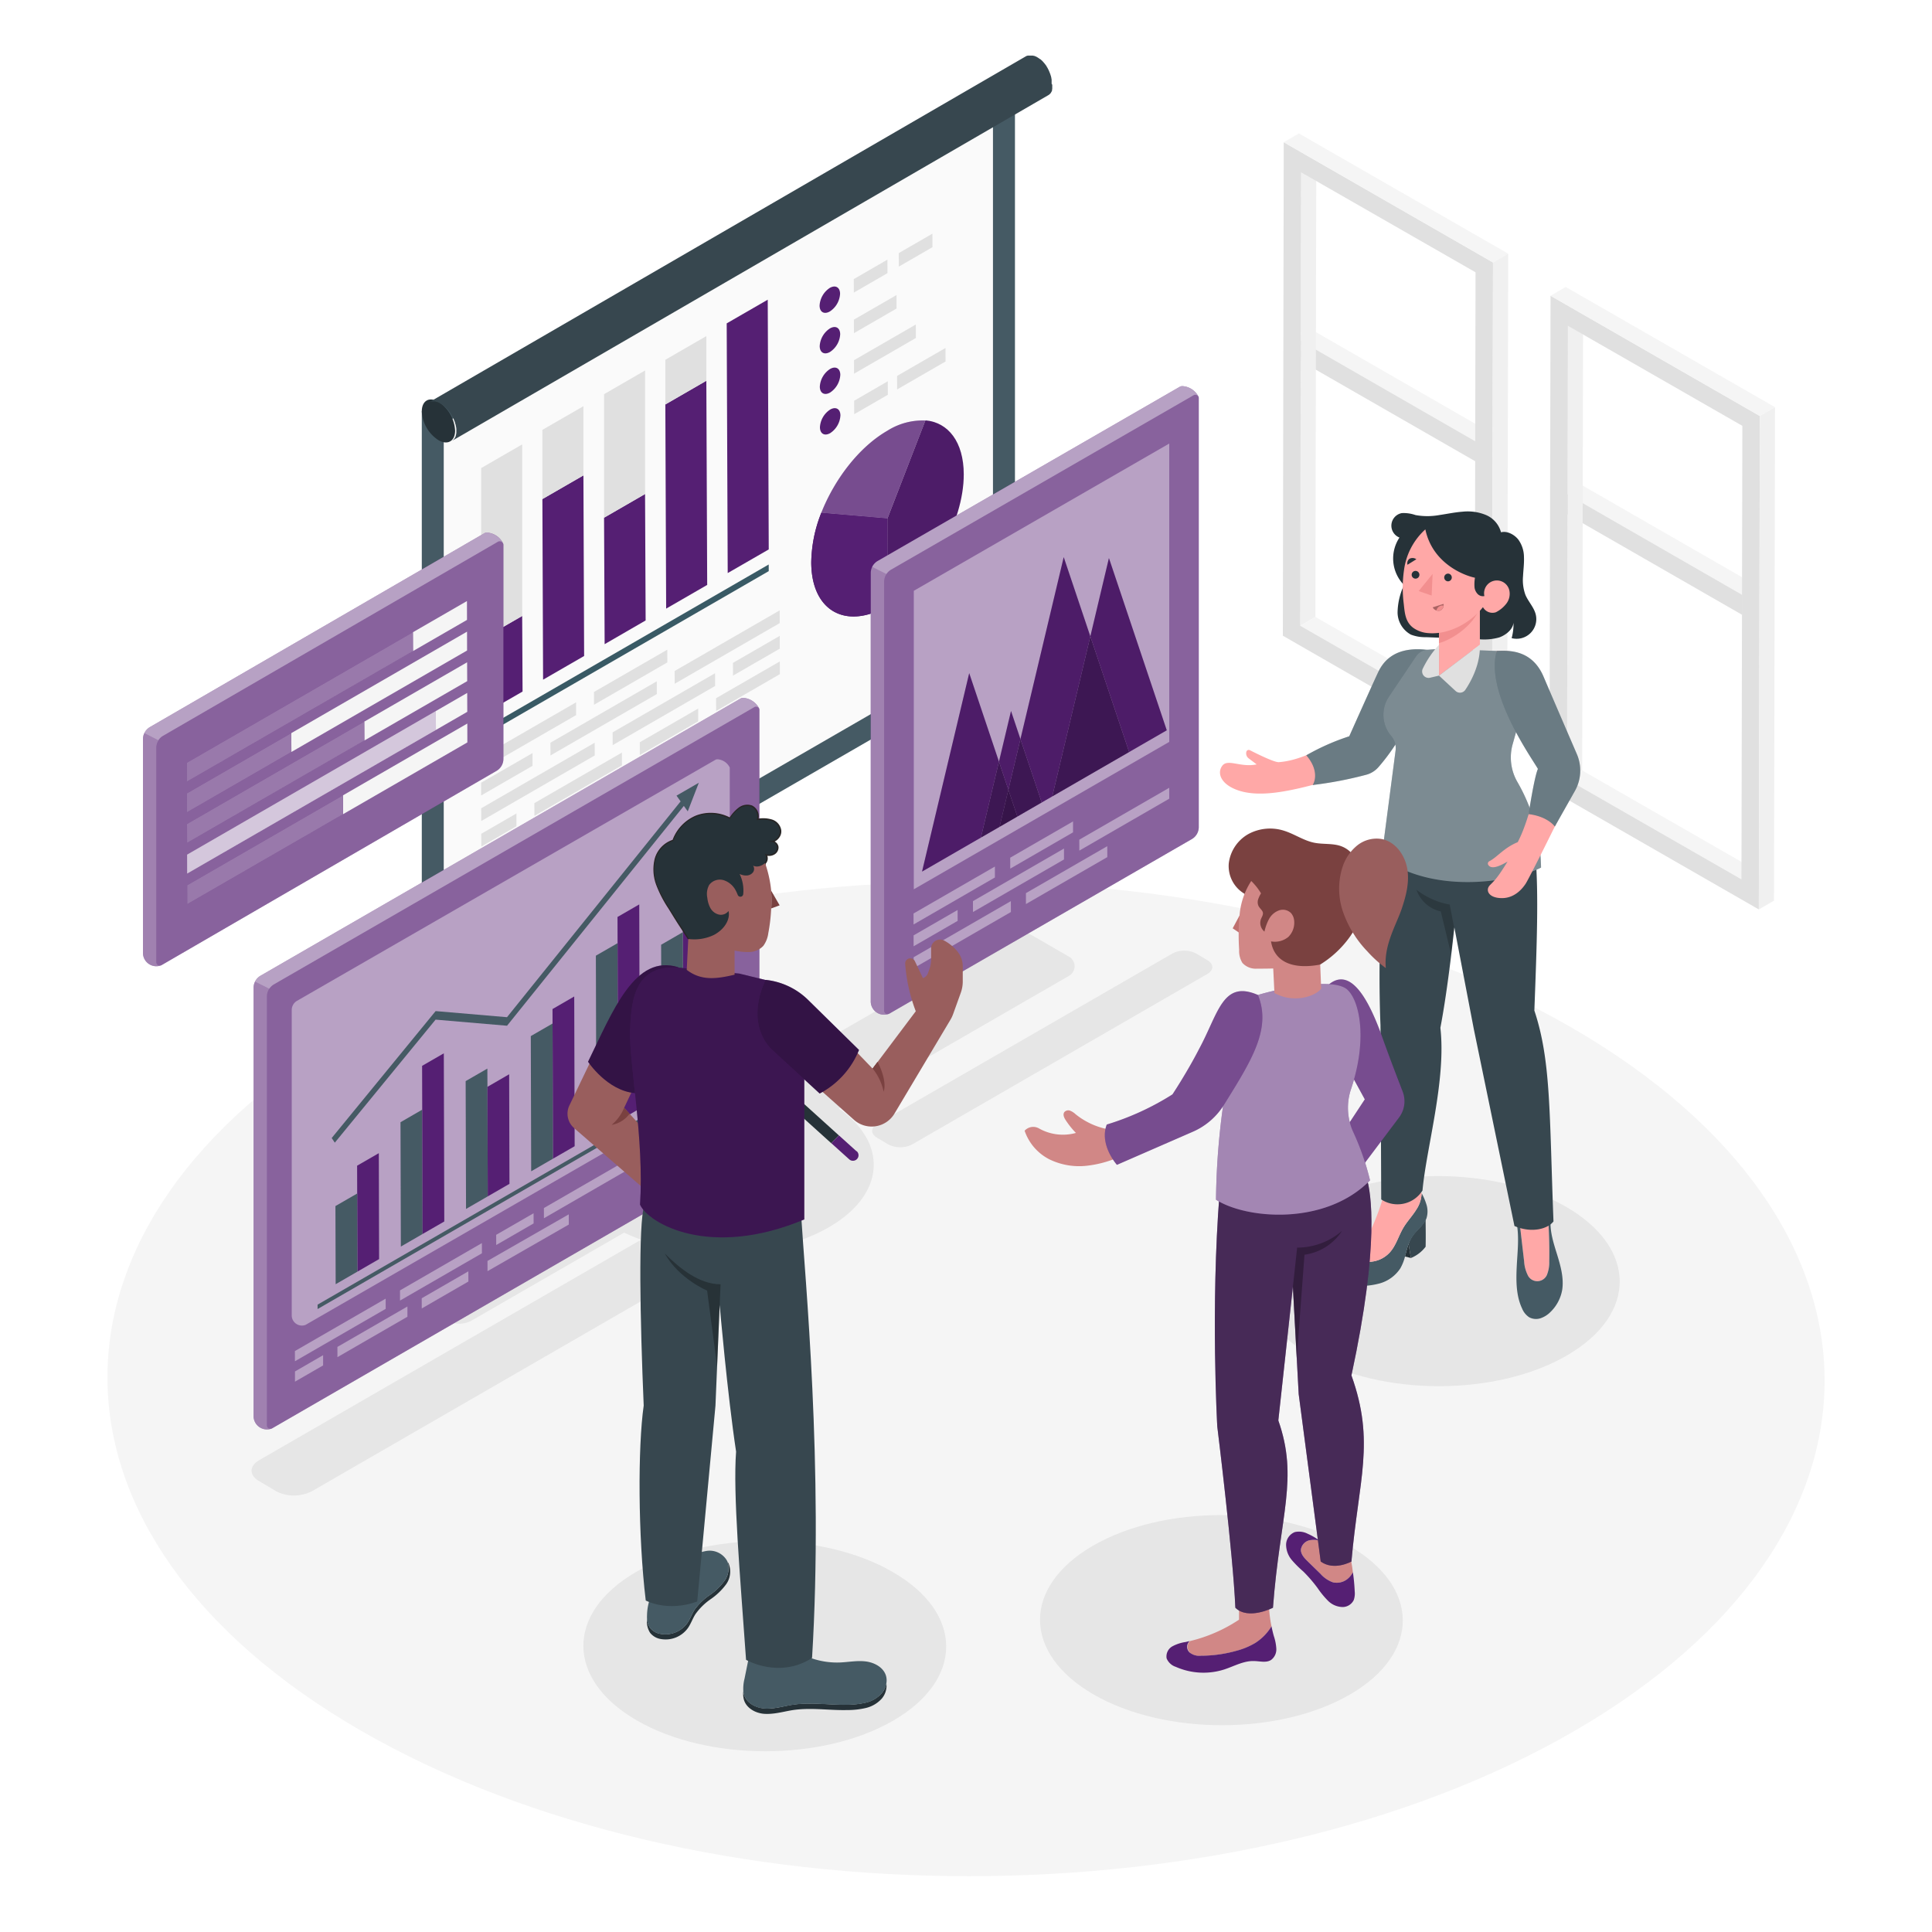 <svg class="animated" id="freepik_stories-metrics" xmlns="http://www.w3.org/2000/svg" viewBox="0 0 500 500" version="1.1" xmlns:xlink="http://www.w3.org/1999/xlink" xmlns:svgjs="http://svgjs.com/svgjs"><style>svg#freepik_stories-metrics:not(.animated) .animable {opacity: 0;}svg#freepik_stories-metrics.animated #freepik--Screens--inject-275 {animation: 3s Infinite  linear floating;animation-delay: 0.5s;}            @keyframes floating {                0% {                    opacity: 1;                    transform: translateY(0px);                }                50% {                    transform: translateY(-10px);                }                100% {                    opacity: 1;                    transform: translateY(0px);                }            }        </style><g id="freepik--Floor--inject-275" class="animable animator-active" style="transform-origin: 250.008px 356.866px;"><path d="M406.61,265.87c-87.06-50.26-227.75-50.26-314.24,0s-86,131.76,1,182,227.76,50.26,314.26,0S493.67,316.14,406.61,265.87Z" style="fill: rgb(245, 245, 245); transform-origin: 250.008px 356.866px;" id="elarpiwnr7vah" class="animable"></path></g><g id="freepik--Shadows--inject-275" class="animable" style="transform-origin: 242.146px 347.225px;"><path d="M276.65,247.58l-9.48-5.47a6.65,6.65,0,0,0-6.63,0l-64.22,37.08c-13.1-1.94-27.54,0-37.75,6S145,299.36,148.31,306.9l-42.23,24.39a2.84,2.84,0,0,0,0,4.92l9.48,5.47a6.6,6.6,0,0,0,6.63,0L161.54,319c15.56,7.45,38.59,7,53.08-1.45s15.24-21.66,2.51-30.64l59.52-34.36A2.85,2.85,0,0,0,276.65,247.58Z" style="fill: rgb(230, 230, 230); transform-origin: 191.382px 291.899px;" id="elze17bq6g2vr" class="animable"></path><path d="M67.05,377.91c-2.58,1.49-2.59,3.9,0,5.39l4.39,2.62a10.23,10.23,0,0,0,9.3,0l115.44-66.65c2.57-1.49,2.59-3.9,0-5.39l-4.39-2.62a10.29,10.29,0,0,0-9.3,0Z" style="fill: rgb(230, 230, 230); transform-origin: 131.613px 348.594px;" id="elgezqmg8sgea" class="animable"></path><path d="M227,290.88c-1.71,1-1.72,2.58,0,3.57l2.9,1.73a6.82,6.82,0,0,0,6.16,0l76.41-44.12c1.7-1,1.71-2.58,0-3.56l-2.91-1.73a6.74,6.74,0,0,0-6.15,0Z" style="fill: rgb(230, 230, 230); transform-origin: 269.731px 271.471px;" id="elvfs70taxigm" class="animable"></path><path d="M349.18,400.06c-18.39-10.61-48.11-10.61-66.38,0s-18.18,27.84.21,38.46,48.12,10.62,66.39,0S367.58,410.68,349.18,400.06Z" style="fill: rgb(230, 230, 230); transform-origin: 316.099px 419.294px;" id="el76f9gq3d6iu" class="animable"></path><path d="M405.32,312.33c-18.39-10.62-48.11-10.62-66.39,0s-18.17,27.83.22,38.45,48.11,10.62,66.39,0S423.71,323,405.32,312.33Z" style="fill: rgb(230, 230, 230); transform-origin: 372.235px 331.555px;" id="el22dhoxdszw2" class="animable"></path><path d="M231,406.81c-18.39-10.62-48.11-10.62-66.38,0s-18.18,27.83.21,38.45,48.12,10.62,66.39,0S249.44,417.43,231,406.81Z" style="fill: rgb(230, 230, 230); transform-origin: 197.927px 426.035px;" id="el4vbdosqty" class="animable"></path></g><g id="freepik--Windows--inject-275" class="animable" style="transform-origin: 395.685px 134.945px;"><polygon points="336.51 88.15 340.43 85.88 381.87 109.71 381.87 114.24 336.51 88.15" style="fill: rgb(245, 245, 245); transform-origin: 359.19px 100.06px;" id="elfug0php4pu" class="animable"></polygon><polygon points="336.51 88.15 336.51 88.15 336.51 88.15 381.87 114.24 381.87 119.42 336.5 93.36 336.51 88.15" style="fill: rgb(224, 224, 224); transform-origin: 359.185px 103.785px;" id="elw4ffiz38le" class="animable"></polygon><g id="elo8yzw4m7fq8"><rect x="359.19" y="75.03" height="52.33" style="fill: rgb(224, 224, 224); transform-origin: 359.19px 101.195px; transform: rotate(-60.09deg);" class="animable" id="eljtfekrbaji"></rect></g><polygon points="405.56 127.88 409.48 125.6 450.92 149.43 450.92 153.97 405.56 127.88" style="fill: rgb(245, 245, 245); transform-origin: 428.24px 139.785px;" id="elj4g0oju7qn9" class="animable"></polygon><polygon points="405.56 127.88 405.56 127.88 405.56 127.88 450.92 153.97 450.92 159.15 405.55 133.08 405.56 127.88" style="fill: rgb(224, 224, 224); transform-origin: 428.235px 143.515px;" id="els2w4muks87" class="animable"></polygon><g id="elhsllmrixy78"><rect x="428.24" y="114.76" height="52.33" style="fill: rgb(224, 224, 224); transform-origin: 428.24px 140.925px; transform: rotate(-60.09deg);" class="animable" id="elqbgtlbyjv8"></rect></g><polygon points="336.73 44.6 340.65 42.32 340.42 159.66 336.5 161.94 336.73 44.6" style="fill: rgb(240, 240, 240); transform-origin: 338.575px 102.13px;" id="elltifxt8lvv" class="animable"></polygon><polygon points="336.5 161.94 340.42 159.66 385.56 185.57 381.64 187.85 336.5 161.94" style="fill: rgb(245, 245, 245); transform-origin: 361.03px 173.755px;" id="eljdvgeoy81w" class="animable"></polygon><path d="M332.23,36.81l54.16,31.12-.25,127.71L332,164.52Zm49.41,151,.23-117.34L336.73,44.6l-.23,117.34,45.14,25.91" style="fill: rgb(224, 224, 224); transform-origin: 359.195px 116.225px;" id="ela7tuqj9fs1f" class="animable"></path><polygon points="332.23 36.81 336.15 34.53 390.32 65.65 386.39 67.93 332.23 36.81" style="fill: rgb(245, 245, 245); transform-origin: 361.275px 51.23px;" id="elmkwawtd1d6b" class="animable"></polygon><polygon points="386.39 67.93 390.32 65.65 390.06 193.36 386.13 195.64 386.39 67.93" style="fill: rgb(240, 240, 240); transform-origin: 388.225px 130.645px;" id="ell9bqzy6nt6s" class="animable"></polygon><polygon points="405.78 84.33 409.7 82.05 409.47 199.39 405.55 201.66 405.78 84.33" style="fill: rgb(240, 240, 240); transform-origin: 407.625px 141.855px;" id="eloja38hus65l" class="animable"></polygon><polygon points="405.55 201.66 409.47 199.39 454.61 225.3 450.69 227.57 405.55 201.66" style="fill: rgb(245, 245, 245); transform-origin: 430.08px 213.48px;" id="el8bfywnn11eg" class="animable"></polygon><path d="M401.28,76.54l54.16,31.12-.26,127.7L401,204.24Zm49.41,151,.23-117.33L405.78,84.32l-.23,117.34,45.14,25.91" style="fill: rgb(224, 224, 224); transform-origin: 428.22px 155.95px;" id="elja8uf5hnx0f" class="animable"></path><polygon points="401.28 76.54 405.2 74.26 459.37 105.38 455.44 107.66 401.28 76.54" style="fill: rgb(245, 245, 245); transform-origin: 430.325px 90.96px;" id="el19acjl25ubq" class="animable"></polygon><polygon points="455.44 107.66 459.37 105.38 459.11 233.08 455.19 235.36 455.44 107.66" style="fill: rgb(240, 240, 240); transform-origin: 457.28px 170.37px;" id="el6igv9lcqalh" class="animable"></polygon></g><g id="freepik--Screens--inject-275" class="animable" style="transform-origin: 173.621px 192.161px;"><path d="M185.17,311.83v8.09a1.43,1.43,0,0,0,2.85,0v-8.09Z" style="fill: #551F73; transform-origin: 186.595px 316.53px;" id="elissutse9i7e" class="animable"></path><path d="M188,273.39a1.43,1.43,0,1,0-2.85,0v38.44H188Z" style="fill: rgb(38, 50, 56); transform-origin: 186.575px 291.835px;" id="elvfak4ui3xnf" class="animable"></path><path d="M191.46,270.66a1.42,1.42,0,0,0-1.91,2.11l25.56,23.08,2-2Z" style="fill: rgb(38, 50, 56); transform-origin: 203.096px 283.071px;" id="elt2n581vn2ci" class="animable"></path><path d="M221.66,297.94l-4.54-4.1-2,2,4.65,4.19a1.39,1.39,0,0,0,1,.37,1.42,1.42,0,0,0,.95-2.47Z" style="fill: #551F73; transform-origin: 218.652px 297.121px;" id="eln8g1zxogerm" class="animable"></path><path d="M151.53,297.94a1.42,1.42,0,0,0,.95,2.47,1.39,1.39,0,0,0,1-.37l4.65-4.19-2-2Z" style="fill: #551F73; transform-origin: 154.598px 297.131px;" id="el1ogtv1oa0bd" class="animable"></path><path d="M183.74,270.76a1.42,1.42,0,0,0-2-.1l-25.66,23.18,2,2,25.56-23.08A1.42,1.42,0,0,0,183.74,270.76Z" style="fill: rgb(38, 50, 56); transform-origin: 170.092px 283.068px;" id="eluosrlve3ooi" class="animable"></path><path d="M195,269.82H178.22v4.84c0,1.25.84,2.49,2.48,3.43a13,13,0,0,0,11.83,0c1.63-.94,2.44-2.18,2.43-3.43h0Z" style="fill: rgb(55, 71, 79); transform-origin: 186.61px 274.667px;" id="elqfydzhivfim" class="animable"></path><path d="M192.49,266.39c3.28,1.89,3.3,5,0,6.85a13,13,0,0,1-11.83,0c-3.28-1.89-3.3-5,0-6.85A13,13,0,0,1,192.49,266.39Z" style="fill: rgb(69, 90, 100); transform-origin: 186.575px 269.815px;" id="elc74g4804tt" class="animable"></path><path d="M184.23,92.62V269.3h0a1.18,1.18,0,0,0,.69,1,3.67,3.67,0,0,0,3.35,0,1.14,1.14,0,0,0,.69-1V92.62Z" style="fill: rgb(38, 50, 56); transform-origin: 186.595px 181.662px;" id="elsl9bbmy5dr8" class="animable"></path><polygon points="109.16 106.42 109.16 258.48 262.67 169.85 262.67 17.13 109.16 106.42" style="fill: rgb(69, 90, 100); transform-origin: 185.915px 137.805px;" id="elwpvy8rd0qea" class="animable"></polygon><polygon points="114.84 109.69 256.98 27.02 256.98 166.56 114.84 248.63 114.84 109.69" style="fill: rgb(250, 250, 250); transform-origin: 185.91px 137.825px;" id="elnmwa37jnnk" class="animable"></polygon><path d="M113.49,104a9.47,9.47,0,0,1,4.29,7.45c0,2.73-1.94,3.84-4.32,2.46a9.44,9.44,0,0,1-4.3-7.44C109.17,103.68,111.1,102.58,113.49,104Z" style="fill: rgb(38, 50, 56); transform-origin: 113.47px 108.942px;" id="elbt5cgsui75p" class="animable"></path><path d="M272.16,21.7a1.48,1.48,0,0,0,0-.21v-.21l0-.21a1.46,1.46,0,0,0,0-.22h0l0-.21c0-.07,0-.15-.05-.22s0-.06,0-.08v0s0-.07,0-.1l-.06-.23c0-.05,0-.11-.05-.16v-.07c0-.07-.05-.14-.07-.22s-.05-.14-.08-.22v-.07l-.06-.14a1.8,1.8,0,0,0-.08-.21,1,1,0,0,0-.07-.15v-.05l-.09-.21a2.4,2.4,0,0,1-.11-.23l0,0,0-.05-.1-.18-.12-.22-.06-.11,0-.05-.12-.19-.17-.27,0-.05-.27-.38h0a2.35,2.35,0,0,1-.19-.25c-.06-.06-.11-.13-.16-.19h0l-.17-.2-.16-.18,0,0,0,0-.12-.13-.18-.18-.06-.05,0,0-.09-.08-.19-.17-.09-.07,0,0-.07,0a1.33,1.33,0,0,0-.19-.14l-.13-.1,0,0,0,0-.19-.12-.18-.11,0,0-.14-.08-.18-.09-.11-.06h-.06l-.17-.08-.18-.06h0l-.12,0-.18-.05-.08,0h-.09l-.19,0h-.62a1.9,1.9,0,0,0-.25,0h0l-.06,0-.24.06h0a1.44,1.44,0,0,0-.33.16l-154.38,89.5a1.66,1.66,0,0,1,.33-.15l.26-.08h0a1.75,1.75,0,0,1,.32,0h.44c.12,0,.24,0,.36.06h0l.38.1h0c.13,0,.27.1.41.17h0c.14.06.28.14.43.22l.43.28h0c.13.1.26.19.39.3l0,0,.36.32.05,0,.35.36,0,0,.37.41h0l.35.45h0c.11.14.21.29.3.43l.18.28c0,.08.1.15.14.23l.06.11.22.41,0,0c.09.17.17.33.24.5v0c.07.16.14.33.2.49v0c.07.17.12.34.18.51v0c0,.17.1.33.14.5v0c0,.17.07.34.1.51h0a4.43,4.43,0,0,1,.06.51v0a4.18,4.18,0,0,1,0,.5c0,.16,0,.32,0,.47v0l-.06.4v0a3.1,3.1,0,0,1-.1.36.25.25,0,0,1,0,.07,1.57,1.57,0,0,1-.12.3v0a3.07,3.07,0,0,1-.17.31l0,0a1.84,1.84,0,0,1-.17.22l-.06.07-.17.16-.07.06a2.07,2.07,0,0,1-.24.17h0l154.38-89.5a1.44,1.44,0,0,0,.25-.18l.07-.06.16-.15.07-.08a1.77,1.77,0,0,0,.16-.22l0,0h0c0-.09.11-.19.16-.3h0l0,0a1.67,1.67,0,0,0,.08-.2s0-.07,0-.11l0-.06a.14.14,0,0,1,0-.06,1.42,1.42,0,0,0,.05-.22.24.24,0,0,0,0-.08v-.05s0,0,0-.08l0-.21s0-.08,0-.11v-.09c0-.07,0-.14,0-.21s0-.14,0-.21h0A1.21,1.21,0,0,0,272.16,21.7Z" style="fill: rgb(55, 71, 79); transform-origin: 191.687px 64.253px;" id="elroqht18qpf8" class="animable"></path><path d="M212.56,132.69l17.12,1.47.07,22.68c-10.9,6.29-19.76,1.24-19.8-11.28A35.92,35.92,0,0,1,212.56,132.69Z" style="fill: #551F73; transform-origin: 219.85px 146.118px;" id="eltnitvsq6urc" class="animable"></path><path d="M239.53,108.79c5.89.54,9.86,5.57,9.89,13.95,0,12.53-8.77,27.8-19.67,34.1l-.07-22.7,9.76-25.22Z" style="fill: #551F73; transform-origin: 239.55px 132.815px;" id="elmf37up6bqw8" class="animable"></path><path d="M229.62,111.49a17.05,17.05,0,0,1,9.87-2.66l-.05.13-9.76,25.2-17.12-1.47C216,124,222.32,115.71,229.62,111.49Z" style="fill: #551F73; transform-origin: 226.025px 121.488px;" id="elsazrlfygbv" class="animable"></path><g id="el4jbq8ao60fj"><g style="opacity: 0.2; transform-origin: 226.025px 121.488px;" class="animable" id="eldd51z82hsiv"><path d="M229.62,111.49a17.05,17.05,0,0,1,9.87-2.66l-.05.13-9.76,25.2-17.12-1.47C216,124,222.32,115.71,229.62,111.49Z" style="fill: rgb(255, 255, 255); transform-origin: 226.025px 121.488px;" id="el7vl0a9yf754" class="animable"></path></g></g><path d="M212.56,132.69l17.12,1.47.07,22.68c-10.9,6.29-19.76,1.24-19.8-11.28A35.92,35.92,0,0,1,212.56,132.69Z" style="fill: #551F73; transform-origin: 219.85px 146.118px;" id="eltwhti4coc1a" class="animable"></path><g id="elh59bs56thdk"><g style="opacity: 0.1; transform-origin: 239.55px 132.815px;" class="animable" id="el6vatgahmf3g"><path d="M239.53,108.79c5.89.54,9.86,5.57,9.89,13.95,0,12.53-8.77,27.8-19.67,34.1l-.07-22.7,9.76-25.22Z" id="elo3c3ex1bu1o" class="animable" style="transform-origin: 239.55px 132.815px;"></path></g></g><path d="M214.75,74.51c1.47-.84,2.65-.16,2.66,1.52a5.83,5.83,0,0,1-2.64,4.57c-1.47.85-2.65.17-2.66-1.51A5.86,5.86,0,0,1,214.75,74.51Z" style="fill: #551F73; transform-origin: 214.76px 77.558px;" id="elwqt5jmvvr8n" class="animable"></path><path d="M214.78,85c1.47-.85,2.65-.17,2.66,1.51a5.85,5.85,0,0,1-2.64,4.58c-1.47.84-2.65.16-2.66-1.52A5.83,5.83,0,0,1,214.78,85Z" style="fill: #551F73; transform-origin: 214.79px 88.042px;" id="elejkucxdtleq" class="animable"></path><path d="M214.81,95.5c1.46-.85,2.65-.17,2.66,1.51a5.86,5.86,0,0,1-2.64,4.58c-1.47.84-2.65.16-2.66-1.52A5.83,5.83,0,0,1,214.81,95.5Z" style="fill: #551F73; transform-origin: 214.82px 98.542px;" id="elw39gkbhecp" class="animable"></path><path d="M214.84,106c1.46-.85,2.65-.17,2.66,1.51a5.85,5.85,0,0,1-2.64,4.58c-1.47.84-2.65.17-2.66-1.52A5.83,5.83,0,0,1,214.84,106Z" style="fill: #551F73; transform-origin: 214.85px 109.043px;" id="el2t5bkagxcn9" class="animable"></path><polygon points="229.67 67.19 229.68 70.69 220.97 75.72 220.96 72.23 229.67 67.19" style="fill: rgb(224, 224, 224); transform-origin: 225.32px 71.455px;" id="elvjxouj7i5v" class="animable"></polygon><polygon points="241.31 60.47 241.32 63.97 232.61 69 232.6 65.5 241.31 60.47" style="fill: rgb(224, 224, 224); transform-origin: 236.96px 64.735px;" id="elose9w7375y" class="animable"></polygon><polygon points="244.7 90.05 244.71 93.55 232.17 100.79 232.16 97.29 244.7 90.05" style="fill: rgb(224, 224, 224); transform-origin: 238.435px 95.42px;" id="el8babrcrwt4r" class="animable"></polygon><polygon points="237.02 83.98 237.03 87.47 221.03 96.71 221.02 93.21 237.02 83.98" style="fill: rgb(224, 224, 224); transform-origin: 229.025px 90.345px;" id="elwuns7eqp0so" class="animable"></polygon><polygon points="232.01 76.36 232.02 79.85 221 86.22 220.99 82.72 232.01 76.36" style="fill: rgb(224, 224, 224); transform-origin: 226.505px 81.29px;" id="elexs28cikqs" class="animable"></polygon><polygon points="229.76 98.67 229.77 102.17 221.06 107.2 221.05 103.71 229.76 98.67" style="fill: rgb(224, 224, 224); transform-origin: 225.41px 102.935px;" id="ellx17z09rdtd" class="animable"></polygon><polygon points="133.66 210.52 133.66 213.83 124.56 219.09 124.55 215.78 133.66 210.52" style="fill: rgb(224, 224, 224); transform-origin: 129.105px 214.805px;" id="el9839ritg83f" class="animable"></polygon><polygon points="137.82 194.89 137.82 198.19 124.52 205.87 124.51 202.57 137.82 194.89" style="fill: rgb(224, 224, 224); transform-origin: 131.165px 200.38px;" id="eln4geitc4lf" class="animable"></polygon><polygon points="153.91 192.21 153.92 195.51 124.54 212.48 124.53 209.18 153.91 192.21" style="fill: rgb(224, 224, 224); transform-origin: 139.225px 202.345px;" id="el511ezgt2pa7" class="animable"></polygon><polygon points="201.78 157.96 201.79 161.26 174.61 176.95 174.6 173.65 201.78 157.96" style="fill: rgb(224, 224, 224); transform-origin: 188.195px 167.455px;" id="elb4wxsa0j89p" class="animable"></polygon><polygon points="160.95 194.76 160.96 198.07 138.3 211.15 138.29 207.85 160.95 194.76" style="fill: rgb(224, 224, 224); transform-origin: 149.625px 202.955px;" id="ellsnwyi0jbfa" class="animable"></polygon><polygon points="149.09 181.76 149.09 185.07 124.5 199.27 124.49 195.96 149.09 181.76" style="fill: rgb(224, 224, 224); transform-origin: 136.79px 190.515px;" id="elevuyfffiz45" class="animable"></polygon><polygon points="201.8 164.56 201.81 167.87 189.7 174.85 189.69 171.55 201.8 164.56" style="fill: rgb(224, 224, 224); transform-origin: 195.75px 169.705px;" id="el2r9d2ena1i7" class="animable"></polygon><polygon points="201.82 171.17 201.83 174.47 185.33 184 185.32 180.69 201.82 171.17" style="fill: rgb(224, 224, 224); transform-origin: 193.575px 177.585px;" id="elbcvw42vy8s" class="animable"></polygon><polygon points="198.94 146.09 198.95 147.81 124.55 190.78 124.55 189.06 198.94 146.09" style="fill: rgb(57, 90, 101); transform-origin: 161.75px 168.435px;" id="el67ea15v741k" class="animable"></polygon><polygon points="150.99 123.03 151.17 169.77 140.55 175.9 140.37 129.16 150.99 123.03" style="fill: #551F73; transform-origin: 145.77px 149.465px;" id="elx56s19xqvjr" class="animable"></polygon><polygon points="150.99 105.12 150.99 123.03 140.37 129.16 140.37 111.25 150.99 105.12" style="fill: rgb(224, 224, 224); transform-origin: 145.68px 117.14px;" id="elepq01ou3q8e" class="animable"></polygon><polygon points="166.94 127.85 167.09 160.57 156.48 166.71 156.33 133.98 166.94 127.85" style="fill: #551F73; transform-origin: 161.71px 147.28px;" id="el93oeq8z2rn5" class="animable"></polygon><polygon points="166.94 95.88 166.94 127.85 156.33 133.98 156.33 102.01 166.94 95.88" style="fill: rgb(224, 224, 224); transform-origin: 161.635px 114.93px;" id="elly3suz5921" class="animable"></polygon><polygon points="182.8 98.54 183.02 151.38 172.4 157.51 172.19 104.67 182.8 98.54" style="fill: #551F73; transform-origin: 177.605px 128.025px;" id="elb0clvcyip48" class="animable"></polygon><polygon points="182.8 86.98 182.8 98.54 172.19 104.67 172.19 93.11 182.8 86.98" style="fill: rgb(224, 224, 224); transform-origin: 177.495px 95.825px;" id="eljmrc5rujn8" class="animable"></polygon><polygon points="198.69 77.56 198.95 142.19 188.33 148.31 188.07 83.69 198.69 77.56" style="fill: #551F73; transform-origin: 193.51px 112.935px;" id="elp3yamjyb8n" class="animable"></polygon><polygon points="135.14 159.41 135.24 178.97 124.62 185.1 124.52 165.54 135.14 159.41" style="fill: #551F73; transform-origin: 129.88px 172.255px;" id="eluwhoxr3mosg" class="animable"></polygon><polygon points="135.14 115.01 135.14 159.41 124.52 165.54 124.52 121.14 135.14 115.01" style="fill: rgb(224, 224, 224); transform-origin: 129.83px 140.275px;" id="el3wmmnermvq3" class="animable"></polygon><path d="M196.47,183.36h0a5,5,0,0,0-4.16-2.75,1.73,1.73,0,0,0-.54.11L67.46,252.5A3.61,3.61,0,0,0,66,254.05a3.56,3.56,0,0,0-.37,1.58v111a3.46,3.46,0,0,0,4.63,3.1h0a.59.59,0,0,0,.14-.06l124.31-71.82a3.6,3.6,0,0,0,1.82-3.13V183.75A1,1,0,0,0,196.47,183.36Z" style="fill: #551F73; transform-origin: 131.081px 275.273px;" id="elg1tcciv82g" class="animable"></path><g id="elw5erxhl0gzh"><path d="M65.64,255.63v111a3.46,3.46,0,0,0,4.63,3.1h0a.9.9,0,0,1-1.2-.84v-111a3.57,3.57,0,0,1,.61-2L66,254.05A3.56,3.56,0,0,0,65.64,255.63Z" style="fill: rgb(255, 255, 255); opacity: 0.2; transform-origin: 67.955px 311.993px;" class="animable" id="eldjs50la8vi"></path></g><g id="el7hwtgrcxeok"><path d="M192.31,180.61a1.73,1.73,0,0,0-.54.11L67.46,252.5A3.61,3.61,0,0,0,66,254.05l3.69,1.84a3.58,3.58,0,0,1,1.21-1.14L195.22,183a.9.9,0,0,1,1.25.39h0A5,5,0,0,0,192.31,180.61Z" style="fill: rgb(255, 255, 255); opacity: 0.4; transform-origin: 131.235px 218.25px;" class="animable" id="elfxou7e4hiui"></path></g><g id="elp5s5318ft4"><path d="M196.47,183.36h0a5,5,0,0,0-4.16-2.75,1.73,1.73,0,0,0-.54.11L67.46,252.5A3.61,3.61,0,0,0,66,254.05a3.56,3.56,0,0,0-.37,1.58v111a3.46,3.46,0,0,0,4.63,3.1h0a.59.59,0,0,0,.14-.06l124.31-71.82a3.6,3.6,0,0,0,1.82-3.13V183.75A1,1,0,0,0,196.47,183.36Z" style="fill: rgb(255, 255, 255); opacity: 0.3; transform-origin: 131.081px 275.273px;" class="animable" id="elq14v628ai58"></path></g><g id="el4fgtf0fi4d7"><path d="M188.84,198.6h0a3.81,3.81,0,0,0-3.18-2.1,1.4,1.4,0,0,0-.41.08L76.89,259a2.75,2.75,0,0,0-1.39,2.39v79.15A2.64,2.64,0,0,0,79,342.91h0l.11-.05,108.36-62.45a2.75,2.75,0,0,0,1.39-2.39V198.9A.73.73,0,0,0,188.84,198.6Z" style="fill: rgb(255, 255, 255); opacity: 0.4; transform-origin: 132.184px 269.778px;" class="animable" id="elcev1wjwv1i8"></path></g><polygon points="98.04 298.44 98.11 325.85 92.49 329.1 92.44 308.88 92.42 301.68 98.04 298.44" style="fill: #551F73; transform-origin: 95.265px 313.77px;" id="el9ply0qyypog" class="animable"></polygon><polygon points="92.44 308.88 92.49 329.1 86.87 332.35 86.81 312.13 92.44 308.88" style="fill: rgb(69, 90, 100); transform-origin: 89.65px 320.615px;" id="elfwpqopehvej" class="animable"></polygon><polygon points="109.27 287.18 109.36 319.36 103.74 322.61 103.65 290.43 109.27 287.18" style="fill: rgb(69, 90, 100); transform-origin: 106.505px 304.895px;" id="el693a1h74kll" class="animable"></polygon><polygon points="126.13 276.55 126.15 281.27 126.23 309.62 120.61 312.87 120.51 279.79 126.13 276.55" style="fill: rgb(69, 90, 100); transform-origin: 123.37px 294.71px;" id="elaeb8cwrrun" class="animable"></polygon><polygon points="131.77 278.02 131.85 306.38 126.23 309.62 126.15 281.27 131.77 278.02" style="fill: #551F73; transform-origin: 129px 293.82px;" id="elhcd59y7jubh" class="animable"></polygon><polygon points="182.28 217.35 182.45 277.16 176.83 280.41 176.72 241.25 176.66 220.59 182.28 217.35" style="fill: #551F73; transform-origin: 179.555px 248.88px;" id="elhb1mzb90bdi" class="animable"></polygon><polygon points="176.72 241.25 176.83 280.41 171.21 283.65 171.1 244.5 176.72 241.25" style="fill: rgb(69, 90, 100); transform-origin: 173.965px 262.45px;" id="el2m20p64j0u" class="animable"></polygon><polygon points="159.83 244.09 159.96 290.15 154.34 293.39 154.21 247.33 159.83 244.09" style="fill: rgb(69, 90, 100); transform-origin: 157.085px 268.74px;" id="el96wtc1rbl8b" class="animable"></polygon><polygon points="165.44 234.06 165.58 286.9 159.96 290.15 159.83 244.09 159.81 237.31 165.44 234.06" style="fill: #551F73; transform-origin: 162.695px 262.105px;" id="elspulxlipyc" class="animable"></polygon><polygon points="187.15 277.05 187.15 278.19 82.19 338.78 82.19 337.64 187.15 277.05" style="fill: rgb(69, 90, 100); transform-origin: 134.67px 307.915px;" id="el1oj7l77xykq" class="animable"></polygon><polygon points="148.61 257.89 148.72 296.64 143.09 299.88 143 264.89 142.99 261.14 148.61 257.89" style="fill: #551F73; transform-origin: 145.855px 278.885px;" id="elulsnjt07s5" class="animable"></polygon><g id="elzwnhjibe8w"><g style="opacity: 0.4; transform-origin: 127.335px 324.305px;" class="animable" id="eldwa9l0m5k7"><polygon points="76.34 354.93 76.34 357.57 83.62 353.37 83.62 350.72 76.34 354.93" style="fill: rgb(255, 255, 255); transform-origin: 79.98px 354.145px;" id="elk5e095qnep" class="animable"></polygon><polygon points="99.81 336.09 76.32 349.65 76.33 352.29 99.82 338.73 99.81 336.09" style="fill: rgb(255, 255, 255); transform-origin: 88.07px 344.19px;" id="el8ykfkgnkx1p" class="animable"></polygon><polygon points="164.25 299.08 140.76 312.64 140.77 315.28 164.26 301.71 164.25 299.08" style="fill: rgb(255, 255, 255); transform-origin: 152.51px 307.18px;" id="el2b9q1kmgssv" class="animable"></polygon><polygon points="109.14 335.99 109.15 338.63 121.22 331.66 121.21 329.02 109.14 335.99" style="fill: rgb(255, 255, 255); transform-origin: 115.18px 333.825px;" id="el86u4l6tfb1r" class="animable"></polygon><polygon points="166.27 298.01 166.28 300.66 178.35 293.69 178.34 291.04 166.27 298.01" style="fill: rgb(255, 255, 255); transform-origin: 172.31px 295.85px;" id="eljoiusn60wp" class="animable"></polygon><polygon points="126.16 326.33 126.17 328.98 147.21 316.91 147.2 314.27 126.16 326.33" style="fill: rgb(255, 255, 255); transform-origin: 136.685px 321.625px;" id="elsxydjvevsg" class="animable"></polygon><polygon points="103.52 333.95 103.52 336.59 124.72 324.35 124.71 321.71 103.52 333.95" style="fill: rgb(255, 255, 255); transform-origin: 114.12px 329.15px;" id="elyfivdyb587c" class="animable"></polygon><polygon points="87.32 348.58 87.33 351.23 105.44 340.77 105.44 338.12 87.32 348.58" style="fill: rgb(255, 255, 255); transform-origin: 96.38px 344.675px;" id="el9bzbeqizeuc" class="animable"></polygon><polygon points="138.09 313.99 128.41 319.57 128.42 322.21 138.1 316.62 138.09 313.99" style="fill: rgb(255, 255, 255); transform-origin: 133.255px 318.1px;" id="elau9t9op9kw" class="animable"></polygon></g></g><path d="M310.18,102.68h0A5,5,0,0,0,306,99.93a1.79,1.79,0,0,0-.55.1l-78.28,45.14a3.61,3.61,0,0,0-1.45,1.55,3.56,3.56,0,0,0-.37,1.58v111a3.46,3.46,0,0,0,4.64,3.1h0l.15-.06,78.28-45.17a3.6,3.6,0,0,0,1.82-3.13V103.07A.93.93,0,0,0,310.18,102.68Z" style="fill: #551F73; transform-origin: 267.796px 181.269px;" id="elwt9rh6r5d88" class="animable"></path><g id="eltdnyb6l6zwi"><path d="M225.37,148.3v111a3.46,3.46,0,0,0,4.64,3.1h0a.9.9,0,0,1-1.2-.84v-111a3.57,3.57,0,0,1,.61-2l-3.69-1.84A3.56,3.56,0,0,0,225.37,148.3Z" style="fill: rgb(255, 255, 255); opacity: 0.2; transform-origin: 227.69px 204.664px;" class="animable" id="el3b9vky88lyq"></path></g><g id="elcr4ulvimr2m"><path d="M306,99.93a1.79,1.79,0,0,0-.55.1l-78.28,45.14a3.61,3.61,0,0,0-1.45,1.55l3.69,1.84a3.58,3.58,0,0,1,1.21-1.14l78.29-45.14a.9.9,0,0,1,1.25.4h0A5,5,0,0,0,306,99.93Z" style="fill: rgb(255, 255, 255); opacity: 0.4; transform-origin: 267.94px 124.245px;" class="animable" id="elg9jq488qr4n"></path></g><g id="elv65rk8g7pwg"><path d="M310.18,102.67h0A5,5,0,0,0,306,99.93a1.79,1.79,0,0,0-.55.1l-78.28,45.14a3.61,3.61,0,0,0-1.45,1.55,3.56,3.56,0,0,0-.37,1.58v111a3.46,3.46,0,0,0,4.64,3.1h0l.15-.06,78.28-45.17a3.6,3.6,0,0,0,1.82-3.13V103.07A1,1,0,0,0,310.18,102.67Z" style="fill: rgb(255, 255, 255); opacity: 0.3; transform-origin: 267.796px 181.269px;" class="animable" id="elt3omd26vqvs"></path></g><g id="elwo2ulfi0w4"><polygon points="236.49 152.9 302.6 114.79 302.6 192 236.49 230.15 236.49 152.9" style="fill: rgb(255, 255, 255); opacity: 0.4; transform-origin: 269.545px 172.47px;" class="animable" id="el5eq6k5a247t"></polygon></g><g id="ellz9ejhue1v"><g style="opacity: 0.4; transform-origin: 269.51px 227.22px;" class="animable" id="el5dod9ivhlkv"><polygon points="247.83 235.5 247.84 238.32 236.44 244.9 236.44 242.07 247.83 235.5" style="fill: rgb(255, 255, 255); transform-origin: 242.14px 240.2px;" id="el0cyrg0i2g085" class="animable"></polygon><polygon points="261.61 233.21 261.62 236.03 236.46 250.56 236.45 247.73 261.61 233.21" style="fill: rgb(255, 255, 255); transform-origin: 249.035px 241.885px;" id="el1touc2j4298" class="animable"></polygon><polygon points="302.59 203.88 302.6 206.7 279.33 220.14 279.32 217.31 302.59 203.88" style="fill: rgb(255, 255, 255); transform-origin: 290.96px 212.01px;" id="elyosv7bssw2q" class="animable"></polygon><polygon points="277.7 212.58 277.7 215.41 261.45 224.8 261.44 221.97 277.7 212.58" style="fill: rgb(255, 255, 255); transform-origin: 269.57px 218.69px;" id="elqay7fnsgw5" class="animable"></polygon><polygon points="275.36 219.6 275.36 222.43 251.81 236.03 251.8 233.21 275.36 219.6" style="fill: rgb(255, 255, 255); transform-origin: 263.58px 227.815px;" id="elln8fe78bsy" class="animable"></polygon><polygon points="257.48 224.26 257.48 227.09 236.43 239.25 236.42 236.41 257.48 224.26" style="fill: rgb(255, 255, 255); transform-origin: 246.95px 231.755px;" id="elj8ba3uocq4" class="animable"></polygon><polygon points="286.56 218.99 286.57 221.82 265.51 233.97 265.51 231.14 286.56 218.99" style="fill: rgb(255, 255, 255); transform-origin: 276.04px 226.48px;" id="elyknpj524e9" class="animable"></polygon></g></g><polygon points="258.53 197.11 260.97 204.39 258.69 213.98 253.86 216.77 258.53 197.11" style="fill: #551F73; transform-origin: 257.415px 206.94px;" id="elsg7nnwj4yq" class="animable"></polygon><g id="ele4s5klr13pb"><polygon points="258.53 197.11 260.97 204.39 258.69 213.98 253.86 216.77 258.53 197.11" style="opacity: 0.2; transform-origin: 257.415px 206.94px;" class="animable" id="elm5jy4pf9p4b"></polygon></g><polygon points="260.97 204.39 263.3 211.32 258.69 213.98 260.97 204.39" style="fill: #551F73; transform-origin: 260.995px 209.185px;" id="el7px2cyw9m9u" class="animable"></polygon><g id="el0n8atou64ab"><g style="opacity: 0.3; transform-origin: 260.995px 209.185px;" class="animable" id="elmnzlz4c1o3k"><polygon points="260.97 204.39 263.3 211.32 258.69 213.98 260.97 204.39" id="elk7hxybk5d2" class="animable" style="transform-origin: 260.995px 209.185px;"></polygon></g></g><polygon points="264.09 191.27 269.6 207.68 263.3 211.32 260.97 204.39 264.09 191.27" style="fill: #551F73; transform-origin: 265.285px 201.295px;" id="elu1quhq3argp" class="animable"></polygon><g id="elj73kd39py8"><g style="opacity: 0.2; transform-origin: 265.285px 201.295px;" class="animable" id="elphyr4ghvd2o"><polygon points="264.09 191.27 269.6 207.68 263.3 211.32 260.97 204.39 264.09 191.27" id="el8jemmckzxsq" class="animable" style="transform-origin: 265.285px 201.295px;"></polygon></g></g><polygon points="261.65 184 264.09 191.27 260.97 204.39 258.53 197.11 261.65 184" style="fill: #551F73; transform-origin: 261.31px 194.195px;" id="elrhqc0frjrda" class="animable"></polygon><polygon points="250.83 174.2 258.53 197.11 253.86 216.77 238.62 225.57 250.83 174.2" style="fill: #551F73; transform-origin: 248.575px 199.885px;" id="el4gsy878zfno" class="animable"></polygon><polygon points="282.18 164.69 292.22 194.62 272.33 206.11 282.18 164.69" style="fill: #551F73; transform-origin: 282.275px 185.4px;" id="eltrs9vdm5bge" class="animable"></polygon><g id="elozjzlqev8v"><polygon points="282.18 164.69 292.22 194.62 272.33 206.11 282.18 164.69" style="opacity: 0.2; transform-origin: 282.275px 185.4px;" class="animable" id="elzunlrrm88ps"></polygon></g><polygon points="275.29 144.18 282.18 164.69 272.33 206.11 269.6 207.68 264.09 191.27 275.29 144.18" style="fill: #551F73; transform-origin: 273.135px 175.93px;" id="el4tblstc7wpc" class="animable"></polygon><polygon points="286.99 144.42 301.96 189 292.22 194.62 282.18 164.69 286.99 144.42" style="fill: #551F73; transform-origin: 292.07px 169.52px;" id="el3sm2eccnsde" class="animable"></polygon><g id="el1gbzxpsmqpr"><polygon points="286.99 144.42 282.18 164.69 275.29 144.18 264.09 191.27 261.65 184 258.53 197.11 250.83 174.2 238.62 225.57 253.86 216.77 258.69 213.98 263.3 211.32 269.6 207.68 272.33 206.11 292.22 194.62 301.96 189 286.99 144.42" style="opacity: 0.1; transform-origin: 270.29px 184.875px;" class="animable" id="elepmtlwn82z"></polygon></g><path d="M130.17,140.58h0a5,5,0,0,0-4.16-2.75,1.84,1.84,0,0,0-.55.11L38.8,188.17A3.63,3.63,0,0,0,37,191.3v55.45a3.46,3.46,0,0,0,4.64,3.1h0l.15-.06,86.67-50.27a3.58,3.58,0,0,0,1.82-3.13V141A.87.87,0,0,0,130.17,140.58Z" style="fill: #551F73; transform-origin: 83.64px 193.944px;" id="el79z8ywta43t" class="animable"></path><g id="eljhi6y7vfzte"><path d="M37,191.3v55.45a3.46,3.46,0,0,0,4.64,3.1h0a.9.9,0,0,1-1.2-.84V193.55a3.57,3.57,0,0,1,.61-2l-3.69-1.84A3.53,3.53,0,0,0,37,191.3Z" style="fill: rgb(255, 255, 255); opacity: 0.2; transform-origin: 39.32px 219.884px;" class="animable" id="elh5vbxyhph56"></path></g><g id="elriiskimb9o"><path d="M126,137.83a1.84,1.84,0,0,0-.55.11L38.8,188.17a3.55,3.55,0,0,0-1.45,1.55L41,191.56a3.49,3.49,0,0,1,1.21-1.14l86.67-50.23a.9.9,0,0,1,1.25.39h0A5,5,0,0,0,126,137.83Z" style="fill: rgb(255, 255, 255); opacity: 0.4; transform-origin: 83.74px 164.695px;" class="animable" id="el5tv5ta19f3c"></path></g><g id="eln3phx0jx918"><path d="M130.17,140.58h0a5,5,0,0,0-4.16-2.75,1.84,1.84,0,0,0-.55.11L38.8,188.17A3.63,3.63,0,0,0,37,191.3v55.45a3.46,3.46,0,0,0,4.64,3.1h0l.15-.06,86.67-50.27a3.58,3.58,0,0,0,1.82-3.13V141A.87.87,0,0,0,130.17,140.58Z" style="fill: rgb(255, 255, 255); opacity: 0.3; transform-origin: 83.64px 193.944px;" class="animable" id="elzolkgz5j48g"></path></g><polygon points="120.85 155.55 120.86 160.43 48.37 202.28 48.36 197.4 48.37 202.28 106.87 168.51 106.85 163.63 120.85 155.55" style="fill: rgb(245, 245, 245); transform-origin: 84.61px 178.915px;" id="elsv08og355t" class="animable"></polygon><g id="el4j0mqt1dlq"><polygon points="112.79 184.02 112.81 188.91 48.44 226.07 48.43 221.18 112.79 184.02" style="fill: rgb(255, 255, 255); opacity: 0.4; transform-origin: 80.62px 205.045px;" class="animable" id="el7t40aan9lkl"></polygon></g><polygon points="120.94 187.25 120.95 192.14 48.46 233.99 48.45 229.1 48.46 233.99 88.77 210.72 88.75 205.84 120.94 187.25" style="fill: rgb(245, 245, 245); transform-origin: 84.7px 210.62px;" id="eljijrtf5zg1r" class="animable"></polygon><polygon points="88.75 205.84 88.77 210.72 48.46 233.99 48.45 229.1 88.75 205.84" style="fill: #551F73; transform-origin: 68.61px 219.915px;" id="el1yo91atx81" class="animable"></polygon><polygon points="120.91 179.33 120.93 184.22 48.44 226.07 48.43 221.18 48.44 226.07 112.81 188.91 112.79 184.02 120.91 179.33" style="fill: rgb(245, 245, 245); transform-origin: 84.68px 202.7px;" id="el3wbynee8wjc" class="animable"></polygon><polygon points="120.89 171.4 120.91 176.28 48.42 218.13 48.4 213.25 48.42 218.13 94.28 191.65 94.26 186.77 120.89 171.4" style="fill: rgb(245, 245, 245); transform-origin: 84.655px 194.765px;" id="el40vrdxhfsye" class="animable"></polygon><polygon points="94.26 186.77 94.28 191.65 48.42 218.13 48.4 213.25 94.26 186.77" style="fill: #551F73; transform-origin: 71.34px 202.45px;" id="el86712xj5nle" class="animable"></polygon><polygon points="120.87 163.47 120.88 168.35 48.4 210.21 48.38 205.32 48.4 210.21 75.41 194.61 75.39 189.73 120.87 163.47" style="fill: rgb(245, 245, 245); transform-origin: 84.63px 186.84px;" id="el2h9e499hf1x" class="animable"></polygon><polygon points="75.39 189.73 75.41 194.61 48.4 210.21 48.38 205.32 75.39 189.73" style="fill: #551F73; transform-origin: 61.895px 199.97px;" id="el2dwstp98fq2" class="animable"></polygon><polygon points="106.85 163.63 106.87 168.51 48.37 202.28 48.36 197.4 106.85 163.63" style="fill: #551F73; transform-origin: 77.615px 182.955px;" id="eln7yq2xt4a7e" class="animable"></polygon><g id="elkyia4008qpr"><polygon points="112.79 184.02 112.81 188.91 48.44 226.07 48.43 221.18 112.79 184.02" style="fill: rgb(255, 255, 255); opacity: 0.4; transform-origin: 80.62px 205.045px;" class="animable" id="elylh1zovnkpe"></polygon></g><g id="el5ut33kyei7t"><polygon points="88.75 205.84 88.77 210.72 48.46 233.99 48.45 229.1 88.75 205.84" style="fill: rgb(255, 255, 255); opacity: 0.4; transform-origin: 68.61px 219.915px;" class="animable" id="elg9ectzttkne"></polygon></g><g id="ele0ejv7c84yu"><polygon points="94.26 186.77 94.28 191.65 48.42 218.13 48.4 213.25 94.26 186.77" style="fill: rgb(255, 255, 255); opacity: 0.4; transform-origin: 71.34px 202.45px;" class="animable" id="els2ohlaoxver"></polygon></g><g id="el9wm8hkbj8jl"><polygon points="75.39 189.73 75.41 194.61 48.4 210.21 48.38 205.32 75.39 189.73" style="fill: rgb(255, 255, 255); opacity: 0.4; transform-origin: 61.895px 199.97px;" class="animable" id="ele3zr3zk8994"></polygon></g><g id="ely7n7p4g5t5"><g style="opacity: 0.4; transform-origin: 77.615px 182.955px;" class="animable" id="el14ell8q0owho"><polygon points="106.85 163.63 106.87 168.51 48.37 202.28 48.36 197.4 106.85 163.63" style="fill: rgb(255, 255, 255); transform-origin: 77.615px 182.955px;" id="elf7r2mu047sw" class="animable"></polygon></g></g><polygon points="180.69 183.37 180.69 186.68 165.59 195.4 165.58 192.09 180.69 183.37" style="fill: rgb(224, 224, 224); transform-origin: 173.135px 189.385px;" id="elxq1koukxia" class="animable"></polygon><polygon points="185.06 174.23 185.07 177.53 158.56 192.84 158.55 189.53 185.06 174.23" style="fill: rgb(224, 224, 224); transform-origin: 171.81px 183.535px;" id="elqfu7zb3vr8h" class="animable"></polygon><polygon points="172.7 168.13 172.71 171.43 153.73 182.39 153.72 179.08 172.7 168.13" style="fill: rgb(224, 224, 224); transform-origin: 163.215px 175.26px;" id="elrrtgkwh31xf" class="animable"></polygon><polygon points="169.97 176.32 169.98 179.63 142.46 195.51 142.45 192.21 169.97 176.32" style="fill: rgb(224, 224, 224); transform-origin: 156.215px 185.915px;" id="elgepanoc5clg" class="animable"></polygon><polygon points="143 264.89 143.09 299.88 137.47 303.13 137.37 268.14 143 264.89" style="fill: rgb(69, 90, 100); transform-origin: 140.23px 284.01px;" id="elgkfbkctafxb" class="animable"></polygon><polygon points="114.86 272.6 114.98 316.12 109.36 319.36 109.27 287.18 109.24 275.84 114.86 272.6" style="fill: #551F73; transform-origin: 112.11px 295.98px;" id="elall4fmh8cop" class="animable"></polygon><polygon points="180.86 202.57 177.99 209.98 176.98 208.57 131.22 265.46 112.73 263.88 86.65 295.72 85.84 294.52 112.74 261.67 131.21 263.25 176.14 207.4 175.08 205.91 180.86 202.57" style="fill: rgb(69, 90, 100); transform-origin: 133.35px 249.145px;" id="eleu8ysmhgxv8" class="animable"></polygon></g><g id="freepik--character-3--inject-275" class="animable" style="transform-origin: 362.348px 236.852px;"><path d="M395.29,329.82a2.73,2.73,0,0,0,5.17-.24,8.47,8.47,0,0,0,.47-3.13c.07-3.52,0-7.05-.25-10.57a35.84,35.84,0,0,1-7.38.77c.37,3.25.75,6.51,1.13,9.76A9,9,0,0,0,395.29,329.82Z" style="fill: rgb(255, 168, 167); transform-origin: 397.128px 323.721px;" id="elygwe86l2y9" class="animable"></path><path d="M403,324.75c-.91-2.94-1.91-5.94-1.7-9l-.61.14c.23,3.52.32,7.05.25,10.57a8.47,8.47,0,0,1-.47,3.13,2.73,2.73,0,0,1-5.17.24,9,9,0,0,1-.86-3.41c-.38-3.25-.76-6.51-1.13-9.76l-.78,0c.66,3.65.18,7.39,0,11.1s-.19,7.56,1.4,10.91a4.91,4.91,0,0,0,1.81,2.23,3.73,3.73,0,0,0,2.93.27,6.55,6.55,0,0,0,2.54-1.58,10.45,10.45,0,0,0,3.09-5.8C404.75,330.77,403.9,327.68,403,324.75Z" style="fill: rgb(69, 90, 100); transform-origin: 398.437px 328.551px;" id="el5819sv0l285" class="animable"></path><path d="M364.53,321.94l.61,3.63a9,9,0,0,0,3.81-2.92c.07-2.79,0-5.66,0-7.06-.77,1.7-2.45,2.84-3.49,4.41A8.31,8.31,0,0,0,364.53,321.94Z" style="fill: rgb(55, 71, 79); transform-origin: 366.756px 320.58px;" id="el6yx8yi42bc9" class="animable"></path><path d="M363.6,325.18l1.54.39-.61-3.63C364.15,323,363.9,324.09,363.6,325.18Z" style="fill: rgb(38, 50, 56); transform-origin: 364.37px 323.755px;" id="elybgwanx4mv" class="animable"></path><path d="M369.11,311.56a14.77,14.77,0,0,0-1.2-2.77,7.92,7.92,0,0,1-1.33,4.19c-1,1.67-2.43,3.11-3.42,4.81-1.22,2.07-1.85,4.5-3.44,6.29a7.51,7.51,0,0,1-6.29,2.45,3.33,3.33,0,0,1-2.3-1,1.9,1.9,0,0,1-.38-1.1,16.92,16.92,0,0,1-2.59,2.27c-1.05.73-2.31,1.5-2.48,2.77a2.71,2.71,0,0,0,1.51,2.58,7.26,7.26,0,0,0,3.07.69,19.66,19.66,0,0,0,6.75-.58,9.41,9.41,0,0,0,5.39-3.91,12.12,12.12,0,0,0,1.2-3c.3-1.09.55-2.2.93-3.24a8.31,8.31,0,0,1,1-1.94c1-1.57,2.72-2.71,3.49-4.41,0-.09.09-.18.12-.27A6,6,0,0,0,369.11,311.56Z" style="fill: rgb(69, 90, 100); transform-origin: 357.557px 320.803px;" id="eljz0nv9ugyd" class="animable"></path><path d="M353.43,326.53a7.51,7.51,0,0,0,6.29-2.45c1.59-1.79,2.22-4.22,3.44-6.29,1-1.7,2.38-3.14,3.42-4.81a7.92,7.92,0,0,0,1.33-4.19l-.37-.71c-3.14.56-6.57.76-9.59,1.78a62,62,0,0,1-3.54,9.24,22.87,22.87,0,0,1-3.66,5.3,1.9,1.9,0,0,0,.38,1.1A3.33,3.33,0,0,0,353.43,326.53Z" style="fill: rgb(255, 168, 167); transform-origin: 359.33px 317.322px;" id="ell1gysyloot" class="animable"></path><path d="M362,195.63l-.51,8c-6,24.74-4.22,61.71-4.22,61.71l.19,45.07a7.64,7.64,0,0,0,10.68-2.31c1-11.08,6.17-28.5,4.63-42.11,2.06-10.72,3.61-26,3.61-26l5.05,26.38,10.51,50.92c4.64,2,8.76.62,10.1-1.19-1.08-28.08-.62-41.58-4.95-54.57,1.34-34.84,1.75-50.58-6.74-62.55l.11-4.52Z" style="fill: rgb(55, 71, 79); transform-origin: 379.532px 256.367px;" id="el729630n8kbq" class="animable"></path><g id="elc2hgosgfu2"><path d="M375.19,234.11a19.66,19.66,0,0,1-8.61-3.85,8.65,8.65,0,0,0,6.3,5.62l2.65,11,.8-6.8Z" style="opacity: 0.2; transform-origin: 371.455px 238.57px;" class="animable" id="eljt4e6ehzpr"></path></g><path d="M370.22,168.3l-4.2-.08a9.72,9.72,0,0,0-8.84,5.69L349.39,191c-7.08,2-12,5.77-18.48,6.25-1.26,0-5.7-2.21-7.44-3.1a.63.63,0,0,0-.91.41h0a1.61,1.61,0,0,0,.59,1.7l2.07,1.56c-4.17.88-7.44-1.53-8.88.34s-.43,4.82,4.06,6.37,10.22.75,15.89-.54,18.29-5,18.29-5C365.54,188.33,370.22,168.3,370.22,168.3Z" style="fill: rgb(255, 168, 167); transform-origin: 342.975px 186.801px;" id="elyj0mgunqoz" class="animable"></path><path d="M370.22,168.3c-8.79-1.36-12.09,2.57-13.55,5.66s-7.49,16.59-7.49,16.59a58.87,58.87,0,0,0-11.11,4.92c3.17,3.65,2.33,6.71,1.64,7.69a99.31,99.31,0,0,0,14-2.69,6.39,6.39,0,0,0,3-1.9C367.92,185.74,370.38,169.42,370.22,168.3Z" style="fill: rgb(69, 90, 100); transform-origin: 354.149px 185.592px;" id="eluadxxyf0w9" class="animable"></path><g id="el0yi19c4gimjr"><path d="M370.22,168.3c-8.79-1.36-12.09,2.57-13.55,5.66s-7.49,16.59-7.49,16.59a58.87,58.87,0,0,0-11.11,4.92c3.17,3.65,2.33,6.71,1.64,7.69a99.31,99.31,0,0,0,14-2.69,6.39,6.39,0,0,0,3-1.9C367.92,185.74,370.38,169.42,370.22,168.3Z" style="fill: rgb(255, 255, 255); opacity: 0.2; transform-origin: 354.149px 185.592px;" class="animable" id="el6d8q0px7nn"></path></g><path d="M372.41,167.94l-3,.22a3.89,3.89,0,0,0-2.93,1.7l-7,10.41a8.44,8.44,0,0,0,.56,10.19h0a4.91,4.91,0,0,1,1.13,3.82l-3.6,27.52c13.82,10.26,35,6.07,41.25,2.72a45.57,45.57,0,0,0-6.14-22.18,12.7,12.7,0,0,1-1.21-9.72l2-7.15-6-17Z" style="fill: rgb(69, 90, 100); transform-origin: 378.195px 198.109px;" id="el106zvgmqz0e" class="animable"></path><g id="elmks9eanjoel"><path d="M372.41,167.94l-3,.22a3.89,3.89,0,0,0-2.93,1.7l-7,10.41a8.44,8.44,0,0,0,.56,10.19h0a4.91,4.91,0,0,1,1.13,3.82l-3.6,27.52c13.82,10.26,35,6.07,41.25,2.72a45.57,45.57,0,0,0-6.14-22.18,12.7,12.7,0,0,1-1.21-9.72l2-7.15-6-17Z" style="fill: rgb(255, 255, 255); opacity: 0.3; transform-origin: 378.195px 198.109px;" class="animable" id="ele46frv7xixv"></path></g><path d="M363.36,151.41a9.8,9.8,0,0,1-1.18-12.29,3.31,3.31,0,0,1,.6-6.33,9.32,9.32,0,0,1,3.56.51,17.24,17.24,0,0,0,6.12,0c2-.29,4.05-.73,6.1-.88a12.39,12.39,0,0,1,6,.86,6.74,6.74,0,0,1,3.9,4.48c1.58-.43,3.46.59,4.47,1.87a7.77,7.77,0,0,1,1.47,4.59c.07,1.63-.16,3.26-.24,4.89a11.22,11.22,0,0,0,.61,4.82c.74,1.77,2.2,3.21,2.67,5.06a5.09,5.09,0,0,1-6.23,6.16,13.71,13.71,0,0,0,.48-4c-.16,1.79-2,3.2-3.65,3.8a14.17,14.17,0,0,1-5.36.47l-6.34-.25L369,164.9a10.06,10.06,0,0,1-3.86-.66,6.61,6.61,0,0,1-3.45-5.68A17.24,17.24,0,0,1,363.36,151.41Z" style="fill: rgb(38, 50, 56); transform-origin: 378.84px 148.924px;" id="elxi8ygrtgfmr" class="animable"></path><polygon points="372.41 161.71 372.41 174.85 382.99 166.89 382.99 157.19 372.41 161.71" style="fill: rgb(255, 168, 167); transform-origin: 377.7px 166.02px;" id="elmn4rotr03dn" class="animable"></polygon><path d="M383,157.19c-1.63,4.83-7.54,8.5-10.58,9.23v-4.71Z" style="fill: rgb(242, 143, 143); transform-origin: 377.71px 161.805px;" id="el7ho5a3sc0kl" class="animable"></path><path d="M381.72,149.52a10.31,10.31,0,0,0-.11,2.54,3,3,0,0,0,.84,1.7,1.89,1.89,0,0,0,1.71.5,3.31,3.31,0,0,1,6.43-1.57,4.16,4.16,0,0,1-.69,3.45,7.87,7.87,0,0,1-2.77,2.31,2.8,2.8,0,0,1-3.34-1.32c-3.23,4.09-8.85,7.16-14.11,6.72a7.57,7.57,0,0,1-4-1.42c-2-1.54-2.14-3.86-2.39-6.16a32.53,32.53,0,0,1,.07-8.76A17.25,17.25,0,0,1,368.88,137C370.69,145.68,378.67,148.88,381.72,149.52Z" style="fill: rgb(255, 168, 167); transform-origin: 376.868px 150.446px;" id="elwcpfknowxv" class="animable"></path><polygon points="370.76 148.53 367.15 152.97 370.51 154.13 370.76 148.53" style="fill: rgb(242, 143, 143); transform-origin: 368.955px 151.33px;" id="elothgpk7ek1k" class="animable"></polygon><path d="M373.58,156.29l-2.8.89a1.73,1.73,0,0,0,1.9.86A1.55,1.55,0,0,0,373.58,156.29Z" style="fill: rgb(242, 143, 143); transform-origin: 372.197px 157.186px;" id="el8ghbjv2vlhp" class="animable"></path><g id="ele7gn78yezo"><path d="M373.58,156.29l-2.8.89a1.73,1.73,0,0,0,1.9.86A1.55,1.55,0,0,0,373.58,156.29Z" style="opacity: 0.3; transform-origin: 372.197px 157.186px;" class="animable" id="elgmrsowkf3s"></path></g><path d="M371.76,158a1.62,1.62,0,0,0,.92,0,1.42,1.42,0,0,0,.9-1.28,1.61,1.61,0,0,0-1.82,1.23Z" style="fill: rgb(242, 143, 143); transform-origin: 372.67px 157.384px;" id="elhn2ixfa927f" class="animable"></path><path d="M375.72,149.45a1,1,0,0,1-1,1,1,1,0,1,1,.09-2A1,1,0,0,1,375.72,149.45Z" style="fill: rgb(38, 50, 56); transform-origin: 374.741px 149.449px;" id="elie55ztcor6f" class="animable"></path><path d="M367.34,148.75a1,1,0,0,1-1,1,1,1,0,0,1-1-1.05,1,1,0,0,1,1.05-.95A1,1,0,0,1,367.34,148.75Z" style="fill: rgb(38, 50, 56); transform-origin: 366.339px 148.749px;" id="elg0syn4z7ua" class="animable"></path><path d="M366.55,144.73l-2.29,1.43a1.44,1.44,0,0,1,.51-1.55A1.69,1.69,0,0,1,366.55,144.73Z" style="fill: rgb(38, 50, 56); transform-origin: 365.376px 145.286px;" id="elwluhv17szi" class="animable"></path><path d="M375.12,145l2.15,1.64a1.43,1.43,0,0,0-.37-1.59A1.7,1.7,0,0,0,375.12,145Z" style="fill: rgb(38, 50, 56); transform-origin: 376.246px 145.706px;" id="eltyor00s1ijp" class="animable"></path><path d="M372.41,166.89a25.14,25.14,0,0,0-4.23,6.23,1.67,1.67,0,0,0,1.94,2.27l2.29-.54Z" style="fill: rgb(224, 224, 224); transform-origin: 370.229px 171.164px;" id="elph2ufcxp9bj" class="animable"></path><path d="M372.41,174.85l10.58-8c.18,5-2.25,9.42-3.76,11.67a1.67,1.67,0,0,1-2.54.29Z" style="fill: rgb(224, 224, 224); transform-origin: 377.705px 173.059px;" id="ele2wfcrad11c" class="animable"></path><path d="M387.36,168.45c-1,9.47,2.33,14.12,11,30.57,0,0-2,12.11-5.57,18.93-3.54,1.44-5.32,3.89-7.36,4.94a.67.67,0,0,0-.28.93c.83,1.32,3,.31,5-.84-2.54,4.12-3.26,4.8-4.54,6.08s-.4,3.37,3.09,3.37,5.45-2.72,6.09-3.65,5-9.66,5-9.66l7.88-15.84a8.52,8.52,0,0,0,.21-7.12l-9-21.2a10.72,10.72,0,0,0-9.85-6.51Z" style="fill: rgb(255, 168, 167); transform-origin: 396.805px 200.44px;" id="elj0fjbj96vi" class="animable"></path><path d="M387.36,168.45c-3.15,10.71,9.11,27.8,10.65,30.54-1,2.31-2.4,11.7-2.4,11.7,5,.61,6.78,3.21,6.78,3.21l5.19-9.2a10.76,10.76,0,0,0,.5-9.56c-2.49-5.77-6.55-15.18-8.6-20C396.39,167.85,390.06,168.38,387.36,168.45Z" style="fill: rgb(69, 90, 100); transform-origin: 397.906px 191.157px;" id="elxtfqdl59iin" class="animable"></path><g id="elfyb2hidmfk4"><path d="M387.36,168.45c-3.15,10.71,9.11,27.8,10.65,30.54-1,2.31-2.4,11.7-2.4,11.7,5,.61,6.78,3.21,6.78,3.21l5.19-9.2a10.76,10.76,0,0,0,.5-9.56c-2.49-5.77-6.55-15.18-8.6-20C396.39,167.85,390.06,168.38,387.36,168.45Z" style="fill: rgb(255, 255, 255); opacity: 0.2; transform-origin: 397.906px 191.157px;" class="animable" id="ellicmlk99ox"></path></g></g><g id="freepik--character-2--inject-275" class="animable" style="transform-origin: 314.781px 323.66px;"><path d="M321.69,235.25l-2.67,5,2.37,1.61C321.53,239.71,321.55,237.38,321.69,235.25Z" style="fill: rgb(191, 112, 111); transform-origin: 320.355px 238.555px;" id="eltkelqj7rp2d" class="animable"></path><path d="M344,254.7c5.56-4.44,10.16,3.89,13.53,13.18,2,5.64,4.14,11.14,5.47,14.6a7,7,0,0,1-.94,6.74l-9.91,13.17-4.42-9.56,5.48-8.32-5.58-10.21Z" style="fill: #551F73; transform-origin: 353.736px 277.931px;" id="elbbj336opfm8" class="animable"></path><path d="M290.71,298.93a28.79,28.79,0,0,1-9.49,2.77,17.62,17.62,0,0,1-9.65-1.67,13,13,0,0,1-6.4-7.4l0,0a3,3,0,0,1,3.78-.56,12.61,12.61,0,0,0,9.5,1.13,21.64,21.64,0,0,1-2.68-3.35c-.39-.6-.74-1.38-.35-2a1.35,1.35,0,0,1,1.52-.41,4.54,4.54,0,0,1,1.41.91,19.19,19.19,0,0,0,8.3,3.89C287.91,294.35,289.47,296.83,290.71,298.93Z" style="fill: rgb(209, 135, 134); transform-origin: 277.94px 294.58px;" id="elppn3oeuvrc" class="animable"></path><path d="M307.91,427.71a4,4,0,0,0,2.9.81,33.89,33.89,0,0,0,9.17-1.28,18.85,18.85,0,0,0,4.83-2,13.06,13.06,0,0,0,4.25-4.34,35.09,35.09,0,0,1-.69-5.87c-2.54,0-5.17,0-7.71,0v4.14A39.47,39.47,0,0,1,308,424.7a2,2,0,0,0,0,3Z" style="fill: rgb(209, 135, 134); transform-origin: 318.191px 421.788px;" id="el07cpbug30404" class="animable"></path><path d="M329.66,423.39c-.23-.83-.43-1.67-.6-2.51a13.06,13.06,0,0,1-4.25,4.34,18.85,18.85,0,0,1-4.83,2,33.89,33.89,0,0,1-9.17,1.28,4,4,0,0,1-2.9-.81,2,2,0,0,1,0-3l-1,.25a10.27,10.27,0,0,0-3.5,1.13,3,3,0,0,0-1.49,3.12,3.87,3.87,0,0,0,2.4,2.2,17.7,17.7,0,0,0,12.53.66c2.53-.83,5-2.25,7.64-2.17,1.52,0,3.19.54,4.47-.29a3.41,3.41,0,0,0,1.35-2.92A12.5,12.5,0,0,0,329.66,423.39Z" style="fill: #551F73; transform-origin: 316.097px 426.886px;" id="elmd4qbcjh0s" class="animable"></path><path d="M339.23,398.57a2.9,2.9,0,0,0-2.55,2.41c-.08,1.21.86,2.22,1.73,3.07l3.33,3.25a7.79,7.79,0,0,0,3.18,2.19,4.4,4.4,0,0,0,3.73-.8,5.28,5.28,0,0,0,1.48-1.8c-.11-.75-.2-1.51-.34-2.26a5.91,5.91,0,0,0-1-2.69c-1.06-1.32-2.78-1.5-4.34-1.65a5.62,5.62,0,0,1-3-1.59A6,6,0,0,0,339.23,398.57Z" style="fill: rgb(209, 135, 134); transform-origin: 343.403px 404.067px;" id="el7u4sc1dopou" class="animable"></path><path d="M350.13,406.89a5.28,5.28,0,0,1-1.48,1.8,4.4,4.4,0,0,1-3.73.8,7.79,7.79,0,0,1-3.18-2.19l-3.33-3.25c-.87-.85-1.81-1.86-1.73-3.07a2.9,2.9,0,0,1,2.55-2.41,6,6,0,0,1,2.24.13l-.34-.24a15.44,15.44,0,0,0-2.72-1.53,4.89,4.89,0,0,0-3.3-.43,3.54,3.54,0,0,0-2.27,3.27,6.23,6.23,0,0,0,1.43,3.91,27.41,27.41,0,0,0,3,3A36.89,36.89,0,0,1,341,411a23,23,0,0,0,2.69,3.28,5.5,5.5,0,0,0,3.82,1.62,3.24,3.24,0,0,0,2.84-1.81,5.18,5.18,0,0,0,.25-2.22A49.47,49.47,0,0,0,350.13,406.89Z" style="fill: #551F73; transform-origin: 341.734px 406.142px;" id="elv4q4w081hti" class="animable"></path><path d="M315.62,308.85c-2.34,29.55-.59,60.33-.59,60.33s4.09,33,4.68,46.9c3.33,3.29,9.73,0,9.73,0,1.83-24.14,6.66-33.43,1.39-48.46L334.6,333l1.5,27.79,5.7,43.33c3.47,2.51,7.95,0,7.95,0,1.85-21.24,6.19-30.89,0-48.16,7.41-34.38,5-47.44,4-50.91Z" style="fill: #551F73; transform-origin: 334.667px 361.296px;" id="elsb81utahmzj" class="animable"></path><g id="elb5u41p1zqnj"><path d="M315.62,308.85c-2.34,29.55-.59,60.33-.59,60.33s4.09,33,4.68,46.9c3.33,3.29,9.73,0,9.73,0,1.83-24.14,6.66-33.43,1.39-48.46L334.6,333l1.5,27.79,5.7,43.33c3.47,2.51,7.95,0,7.95,0,1.85-21.24,6.19-30.89,0-48.16,7.41-34.38,5-47.44,4-50.91Z" style="opacity: 0.4; transform-origin: 334.667px 361.296px;" class="animable" id="el16gtfk5pczb"></path></g><g id="elbp93iuf38n"><path d="M315.62,308.85c-2.34,29.55-.59,60.33-.59,60.33s4.09,33,4.68,46.9c3.33,3.29,9.73,0,9.73,0,1.83-24.14,6.66-33.43,1.39-48.46L334.6,333l1.5,27.79,5.7,43.33c3.47,2.51,7.95,0,7.95,0,1.85-21.24,6.19-30.89,0-48.16,7.41-34.38,5-47.44,4-50.91Z" style="fill: rgb(255, 255, 255); opacity: 0.1; transform-origin: 334.667px 361.296px;" class="animable" id="elxgfoinlmkka"></path></g><g id="el7ma7czzd3tx"><path d="M344,254.7c5.56-4.44,10.16,3.89,13.53,13.18,2,5.64,4.14,11.14,5.47,14.6a7,7,0,0,1-.94,6.74l-9.91,13.17-4.42-9.56,5.48-8.32-5.58-10.21Z" style="fill: rgb(255, 255, 255); opacity: 0.2; transform-origin: 353.736px 277.931px;" class="animable" id="elnbzwp56eom"></path></g><path d="M325.56,257.5c5-1.54,19.45-4.7,23.12-1.39,3.2,2.89,5.28,12.85,1,25.64a15.11,15.11,0,0,0,.51,11.16,66.54,66.54,0,0,1,4.37,12.57c-11.63,11.85-32.11,10-39.86,5a188.79,188.79,0,0,1,2.44-28.3Z" style="fill: #551F73; transform-origin: 334.63px 284.505px;" id="elmx8w8phlm" class="animable"></path><g id="el7tkqwy3wb3c"><path d="M325.56,257.5c5-1.54,19.45-4.7,23.12-1.39,3.2,2.89,5.28,12.85,1,25.64a15.11,15.11,0,0,0,.51,11.16,66.54,66.54,0,0,1,4.37,12.57c-11.63,11.85-32.11,10-39.86,5a188.79,188.79,0,0,1,2.44-28.3Z" style="fill: rgb(255, 255, 255); opacity: 0.4; transform-origin: 334.63px 284.505px;" class="animable" id="eljjm7ukz2wgr"></path></g><g id="ele4bgt86tjii"><path d="M325.56,257.5c5-1.54,19.45-4.7,23.12-1.39,3.2,2.89,5.28,12.85,1,25.64a15.11,15.11,0,0,0,.51,11.16,66.54,66.54,0,0,1,4.37,12.57c-11.63,11.85-32.11,10-39.86,5a188.79,188.79,0,0,1,2.44-28.3Z" style="fill: rgb(255, 255, 255); opacity: 0.1; transform-origin: 334.63px 284.505px;" class="animable" id="elyzqhykwkk7r"></path></g><path d="M322.09,231.32A8.33,8.33,0,0,1,318,223.5a10.08,10.08,0,0,1,5.08-7.65,11.82,11.82,0,0,1,9.25-.85c2.68.84,5.06,2.55,7.81,3.1,2.39.48,5,.07,7.22,1,2.83,1.16,4.48,4.17,5.2,7.15a20.07,20.07,0,0,1-1.06,12.61,26.56,26.56,0,0,1-9.85,10.77c-3.81,4.55-10.59,1.58-13.46-2.28S322.09,231.32,322.09,231.32Z" style="fill: rgb(122, 65, 64); transform-origin: 335.548px 233.179px;" id="el3i0y2p0qlpv" class="animable"></path><path d="M323.82,228a19.09,19.09,0,0,0-3,8.61,57.51,57.51,0,0,0-.13,9.19,5.89,5.89,0,0,0,.84,3.4,4.69,4.69,0,0,0,3.78,1.49c1.4,0,2.68,0,4.2-.05l.31,6.35c5,2.78,10.64.84,12.1-1.14l-.25-6.22c-7.79,1.47-12-1.2-12.73-6a5.47,5.47,0,0,0,4.5-1.17,5.2,5.2,0,0,0,1.48-4.27,3.43,3.43,0,0,0-.81-1.89,3,3,0,0,0-3.19-.66,4.83,4.83,0,0,0-2.51,2.23,12.37,12.37,0,0,0-1.17,3.23,2.92,2.92,0,0,1-.94-3.16c.21-.57.63-1.12.54-1.73s-.8-1.1-1.12-1.71a2.32,2.32,0,0,1-.12-1.72,7.15,7.15,0,0,1,.75-1.58A15.42,15.42,0,0,0,323.82,228Z" style="fill: rgb(209, 135, 134); transform-origin: 331.243px 243.188px;" id="eles2n5w5o7bm" class="animable"></path><path d="M353.82,246.16a28,28,0,0,1-6.22-10.09,18.4,18.4,0,0,1-.14-11.73,11.92,11.92,0,0,1,3.74-5.5,8,8,0,0,1,6.31-1.71c3.51.64,6,4,6.66,7.54s-.26,7.11-1.4,10.49c-1.42,4.22-4.68,9.42-4.12,15.38A30.89,30.89,0,0,1,353.82,246.16Z" style="fill: rgb(153, 94, 93); transform-origin: 355.48px 233.786px;" id="eldjso8mqanvk" class="animable"></path><path d="M325.56,257.5c-9.16-4-10.22,4.73-15.25,14-3.08,6-6.88,11.73-6.88,11.73a69.61,69.61,0,0,1-17,7.8c-2,5.26,2.63,10.43,2.63,10.43l19.67-8.58a17.85,17.85,0,0,0,8.06-7C323.91,274.42,329.1,266.28,325.56,257.5Z" style="fill: #551F73; transform-origin: 306.315px 278.982px;" id="eld9ramciuoha" class="animable"></path><g id="eleujzucvs63l"><path d="M325.56,257.5c-9.16-4-10.22,4.73-15.25,14-3.08,6-6.88,11.73-6.88,11.73a69.61,69.61,0,0,1-17,7.8c-2,5.26,2.63,10.43,2.63,10.43l19.67-8.58a17.85,17.85,0,0,0,8.06-7C323.91,274.42,329.1,266.28,325.56,257.5Z" style="fill: rgb(255, 255, 255); opacity: 0.2; transform-origin: 306.315px 278.982px;" class="animable" id="eld1q994dldo7"></path></g><g id="el8rtf8vpt1hv"><path d="M347.32,318.54a17.71,17.71,0,0,1-11.62,4.34L334.6,333l1,18.56,2-26.84A13.78,13.78,0,0,0,347.32,318.54Z" style="opacity: 0.3; transform-origin: 340.96px 335.05px;" class="animable" id="eli16vrp5tc4"></path></g></g><g id="freepik--character-1--inject-275" class="animable" style="transform-origin: 198.016px 325.908px;"><path d="M163.89,281.7l-2.36,5,5.64,6.21-.41,14.83-18.19-15.8a4.93,4.93,0,0,1-1.21-5.86l5.55-11.54Z" style="fill: rgb(153, 94, 93); transform-origin: 157.021px 291.14px;" id="el7nl1i7oyg9l" class="animable"></path><path d="M158.28,291.12a11.41,11.41,0,0,0,3.25-4.44l1.41,1.55A7.27,7.27,0,0,1,158.28,291.12Z" style="fill: rgb(122, 65, 64); transform-origin: 160.61px 288.9px;" id="elm66s925ir4" class="animable"></path><path d="M164.34,282.9c-7.22-.63-12.15-8.12-12.15-8.12,6.47-13.24,12.11-28,23.4-24.45Z" style="fill: #551F73; transform-origin: 163.89px 266.347px;" id="elpol5c8v36j" class="animable"></path><g id="elc8x72z8h16v"><path d="M164.34,282.9c-7.22-.63-12.15-8.12-12.15-8.12,6.47-13.24,12.11-28,23.4-24.45Z" style="opacity: 0.4; transform-origin: 163.89px 266.347px;" class="animable" id="elnkbl41u9xpr"></path></g><path d="M192.55,438.58c.68,2.15,3,3.38,5.29,3.56s4.46-.46,6.68-.86c5-.9,9.76,0,14.71-.12a21.16,21.16,0,0,0,4.83-.53,7.9,7.9,0,0,0,4.14-2.44,5.32,5.32,0,0,0,1.19-2.59,5.15,5.15,0,0,1-1.19,4,8,8,0,0,1-4.14,2.43,20.61,20.61,0,0,1-4.83.53c-4.95.12-9.74-.78-14.71.12-2.22.41-4.44,1-6.68.86s-4.61-1.41-5.29-3.56a5.69,5.69,0,0,1-.17-2.29A3.91,3.91,0,0,0,192.55,438.58Z" style="fill: rgb(38, 50, 56); transform-origin: 210.882px 439.581px;" id="elrmuu1enxkp" class="animable"></path><path d="M192.68,434.46c.3-1.5.61-3,.91-4.51a6.53,6.53,0,0,1,.77-2.29,2.24,2.24,0,0,1,2-1.15c2.72-.36,6.55-1.35,8.81.21a20.33,20.33,0,0,0,12.16,3.53c2.25-.09,4.5-.55,6.73-.27s4.55,1.51,5.22,3.66a4.34,4.34,0,0,1,.11,2,5.32,5.32,0,0,1-1.19,2.59,7.9,7.9,0,0,1-4.14,2.44,21.16,21.16,0,0,1-4.83.53c-4.95.11-9.74-.78-14.71.12-2.22.4-4.44,1-6.68.86s-4.61-1.41-5.29-3.56a3.91,3.91,0,0,1-.17-.84A10.47,10.47,0,0,1,192.68,434.46Z" style="fill: rgb(69, 90, 100); transform-origin: 210.907px 434.034px;" id="elxtxtko28d2" class="animable"></path><path d="M205.83,422l.19,5.88a2.32,2.32,0,0,1-2.16,2.4,35.38,35.38,0,0,1-5.92-.06,3.34,3.34,0,0,1-3-3.14l-.23-4.34Z" style="fill: rgb(255, 168, 167); transform-origin: 200.366px 426.188px;" id="ellpo3xaw06bm" class="animable"></path><g id="elh92t9ddueh8"><path d="M205.83,422l.19,5.88a2.32,2.32,0,0,1-2.16,2.4,35.38,35.38,0,0,1-5.92-.06,3.34,3.34,0,0,1-3-3.14l-.23-4.34Z" style="opacity: 0.4; transform-origin: 200.366px 426.188px;" class="animable" id="ellbekoaywr9g"></path></g><path d="M167.45,418.86a4.48,4.48,0,0,0,.79,2.43,4.39,4.39,0,0,0,2.77,1.56,7,7,0,0,0,6.88-2.83c.74-1.07,1.16-2.33,1.86-3.43a15.64,15.64,0,0,1,3.86-3.75,16.05,16.05,0,0,0,3.89-3.73,5.48,5.48,0,0,0,.75-5,4.29,4.29,0,0,1,.36.63,5.63,5.63,0,0,1-.7,5.29,16.47,16.47,0,0,1-4,3.84,15.88,15.88,0,0,0-3.93,3.87c-.72,1.13-1.15,2.43-1.9,3.53a7.11,7.11,0,0,1-7,2.92,4.46,4.46,0,0,1-2.83-1.61,5.44,5.44,0,0,1-.82-3.37C167.43,419.11,167.44,419,167.45,418.86Z" style="fill: rgb(38, 50, 56); transform-origin: 178.193px 414.2px;" id="elrw4fl2q0mw" class="animable"></path><path d="M169.23,411.49c1.79-3.14,5.47-5.42,8.32-7.63a10.66,10.66,0,0,1,5.51-2.51,5.17,5.17,0,0,1,5.13,2.63,1,1,0,0,0,.06.16,5.48,5.48,0,0,1-.75,5,16.05,16.05,0,0,1-3.89,3.73,15.64,15.64,0,0,0-3.86,3.75c-.7,1.1-1.12,2.36-1.86,3.43a7,7,0,0,1-6.88,2.83,4.39,4.39,0,0,1-2.77-1.56,4.48,4.48,0,0,1-.79-2.43,7.85,7.85,0,0,1,0-.84A13.82,13.82,0,0,1,169.23,411.49Z" style="fill: rgb(69, 90, 100); transform-origin: 177.993px 412.148px;" id="elyqt0sqg7tfr" class="animable"></path><path d="M177,408.77v5.34a8.94,8.94,0,0,1-8.31-.37l-.5-4.8Z" style="fill: rgb(255, 168, 167); transform-origin: 172.595px 411.865px;" id="elx9u736fuq0m" class="animable"></path><g id="elsvjwpmrfnod"><path d="M177,408.77v5.34a8.94,8.94,0,0,1-8.31-.37l-.5-4.8Z" style="opacity: 0.4; transform-origin: 172.595px 411.865px;" class="animable" id="elebdheke69w"></path></g><path d="M166.76,311.85c-1.6,4.8-1.1,30-.17,51.91-1.53,10.66-1.48,33.75.53,50.45,0,0,5.57,3.07,13.32.26l4.72-50.67,1.09-26.05s2,23.11,4.25,37.93c-.82,10.88,1,31.69,2.58,53.88,0,0,8.57,5,17.08-.48,3-49.06-1.86-98.74-2.84-114.83Z" style="fill: rgb(55, 71, 79); transform-origin: 188.322px 371.748px;" id="eltl8yalu5ux" class="animable"></path><g id="el12qwnnzzivh"><path d="M185.59,353.61l.89-21.24c-5.49,0-10.58-4.1-14.46-8C175.74,331,183,334,183,334Z" style="opacity: 0.3; transform-origin: 179.25px 338.99px;" class="animable" id="elh5hqprt3xv"></path></g><path d="M208.15,274v41.59c-24.49,10.26-40.36,1-42.51-3.83,1.12-16.93-2.88-36.74-2.57-45.15s1.34-17.9,14.39-16l13.87,1.35,7,1.71Z" style="fill: #551F73; transform-origin: 185.601px 285.298px;" id="el0056kse3m102g" class="animable"></path><g id="elo4sio7wo0w"><path d="M208.15,274v41.59c-24.49,10.26-40.36,1-42.51-3.83,1.12-16.93-2.88-36.74-2.57-45.15s1.34-17.9,14.39-16l13.87,1.35,7,1.71Z" style="opacity: 0.3; transform-origin: 185.601px 285.298px;" class="animable" id="elqqoei09m7rm"></path></g><path d="M221.15,271.7l4.68,4.86L237,261.71a43.32,43.32,0,0,1-2.74-12.31,1.33,1.33,0,0,1,1.33-1.39h0a1.31,1.31,0,0,1,1.19.76l2.08,4.36h0a2.06,2.06,0,0,0,1.29-1.27l.41-1.15a7.25,7.25,0,0,0,.41-2.4v-2.87a2.31,2.31,0,0,1,3.42-2,11.22,11.22,0,0,1,3.39,2.8,6.1,6.1,0,0,1,1.38,3.88V254a8.6,8.6,0,0,1-.51,2.93l-2,5.56a8.52,8.52,0,0,1-.7,1.46L231.5,288.18A6.88,6.88,0,0,1,221,289.8l-9.21-8.18Z" style="fill: rgb(153, 94, 93); transform-origin: 230.475px 267.352px;" id="elk8ajzts75k" class="animable"></path><path d="M228.69,282.53a14.07,14.07,0,0,0-2.86-6l1.29-1.71C228.09,276.65,229.46,280.15,228.69,282.53Z" style="fill: rgb(153, 94, 93); transform-origin: 227.373px 278.675px;" id="elrpb4yygukxo" class="animable"></path><path d="M228.69,282.53a14.07,14.07,0,0,0-2.86-6l1.29-1.71C228.09,276.65,229.46,280.15,228.69,282.53Z" style="fill: rgb(122, 65, 64); transform-origin: 227.373px 278.675px;" id="elrw5tbl7si7h" class="animable"></path><path d="M222.31,271.73l-13.16-12.94a18.47,18.47,0,0,0-10.81-5.18l-.23,0c-5.57,12.2,1.79,18.15,1.79,18.15L212.13,283A22.09,22.09,0,0,0,222.31,271.73Z" style="fill: #551F73; transform-origin: 209.168px 268.305px;" id="el9ozhks8qgqb" class="animable"></path><g id="elz6itt1o5aea"><path d="M222.31,271.73l-13.16-12.94a18.47,18.47,0,0,0-10.81-5.18l-.23,0c-5.57,12.2,1.79,18.15,1.79,18.15L212.13,283A22.09,22.09,0,0,0,222.31,271.73Z" style="opacity: 0.4; transform-origin: 209.168px 268.305px;" class="animable" id="ellbv9h7fq43p"></path></g><path d="M198,223.36a2,2,0,0,0,.28-2.17,2.49,2.49,0,0,0,2.07-.29,1.88,1.88,0,0,0,.9-1.76,1.59,1.59,0,0,0-1.33-1.41,2.62,2.62,0,0,0,1.58-1.08,2.59,2.59,0,0,0,.5-1.84,3.36,3.36,0,0,0-2.32-2.58,8.18,8.18,0,0,0-3.62-.2,2.89,2.89,0,0,0-1.52-3.42,3.54,3.54,0,0,0-3.32.54,10.38,10.38,0,0,0-2.35,2.59,10.34,10.34,0,0,0-14.71,5.74,7.1,7.1,0,0,0-4.6,4.79A11.24,11.24,0,0,0,170,229a30.84,30.84,0,0,0,3.14,6.06l1.74,2.75c.73,1.15,2.59,4,3.31,5.16a10.8,10.8,0,0,0,10.26-.64,17.45,17.45,0,0,0,6.59-8.17A55.79,55.79,0,0,0,198,223.36Z" style="fill: rgb(38, 50, 56); transform-origin: 185.628px 226.192px;" id="elfeuezwzj67l" class="animable"></path><path d="M182.56,244.14a9.84,9.84,0,0,1-4.49-1l0,0,0,0-1.63-2.54c-.65-1-1.31-2-1.68-2.62l-.09-.13L173,235.14a30.69,30.69,0,0,1-3.16-6.09,11.48,11.48,0,0,1-.4-6.82,7.22,7.22,0,0,1,4.63-4.88,11,11,0,0,1,6.1-6.31,10.75,10.75,0,0,1,8.68.5,10.18,10.18,0,0,1,2.31-2.52,3.7,3.7,0,0,1,3.47-.56,3.1,3.1,0,0,1,1.68,3.39,8,8,0,0,1,3.45.23,3.48,3.48,0,0,1,2.42,2.71,2.67,2.67,0,0,1-.53,2,3.13,3.13,0,0,1-1.17,1,1.82,1.82,0,0,1,1,1.39,2.09,2.09,0,0,1-1,1.92,2.77,2.77,0,0,1-1.9.38,2,2,0,0,1-.39,2,55.26,55.26,0,0,1-3,10.78,17.51,17.51,0,0,1-6.65,8.25A11.36,11.36,0,0,1,182.56,244.14Zm-4.31-1.29a10.6,10.6,0,0,0,10.07-.65,17.53,17.53,0,0,0,6.53-8.1,55.78,55.78,0,0,0,3-10.77v-.05l0,0a1.8,1.8,0,0,0,.25-2l-.16-.34.36.12a2.33,2.33,0,0,0,1.93-.27,1.74,1.74,0,0,0,.83-1.62,1.47,1.47,0,0,0-1.2-1.27l-1.15-.13,1.14-.17a2.43,2.43,0,0,0,1.48-1,2.33,2.33,0,0,0,.47-1.73,3.16,3.16,0,0,0-2.21-2.44,8.09,8.09,0,0,0-3.55-.19l-.25,0,.09-.24a2.79,2.79,0,0,0-1.44-3.23,3.42,3.42,0,0,0-3.17.53,10.26,10.26,0,0,0-2.32,2.55l-.07.11-.12-.06a10.48,10.48,0,0,0-8.54-.55,10.6,10.6,0,0,0-5.95,6.2l0,.08-.08,0a7,7,0,0,0-4.49,4.68,11.22,11.22,0,0,0,.39,6.64,30.69,30.69,0,0,0,3.14,6c.54.87,1.09,1.74,1.64,2.61l.09.14,1.68,2.61C177.27,241.31,177.89,242.27,178.25,242.85Z" style="fill: rgb(39, 37, 37); transform-origin: 185.653px 226.198px;" id="el5vg8tzos3nj" class="animable"></path><path d="M199.57,230.49l2.2,3.81-2.17.8A44.29,44.29,0,0,0,199.57,230.49Z" style="fill: rgb(122, 65, 64); transform-origin: 200.67px 232.795px;" id="el0cb4g3mh2wbu" class="animable"></path><path d="M198,223.36a30.51,30.51,0,0,1,1.58,7.13,44.29,44.29,0,0,1,0,4.61,45.06,45.06,0,0,1-.75,6.44,7.09,7.09,0,0,1-1.27,3.23,5.09,5.09,0,0,1-3.51,1.61,15,15,0,0,1-3.94-.38v6.25c-4.74,1.12-8.66,1.61-12.38-1.25l.39-8a11.71,11.71,0,0,0,6.68-1.06c3.27-1.77,4.19-4.59,3.73-6.17a2.45,2.45,0,0,1-2.56.9,3.44,3.44,0,0,1-2.13-1.68,7.25,7.25,0,0,1-.79-2.66,4.85,4.85,0,0,1,.48-3.3,3.45,3.45,0,0,1,3.71-1.25,5.35,5.35,0,0,1,3.13,2.61,10.81,10.81,0,0,1,.55,1.2.74.74,0,0,0,1.43-.19,9.8,9.8,0,0,0-.94-5.22,3.86,3.86,0,0,0,1.75.4,2.18,2.18,0,0,0,1.68-.78,1.49,1.49,0,0,0,.06-1.77C196.49,224.79,198,223.36,198,223.36Z" style="fill: rgb(153, 94, 93); transform-origin: 188.685px 238.246px;" id="elbk7g9yh8ll" class="animable"></path></g><defs>     <filter id="active" height="200%">         <feMorphology in="SourceAlpha" result="DILATED" operator="dilate" radius="2"></feMorphology>                <feFlood flood-color="#32DFEC" flood-opacity="1" result="PINK"></feFlood>        <feComposite in="PINK" in2="DILATED" operator="in" result="OUTLINE"></feComposite>        <feMerge>            <feMergeNode in="OUTLINE"></feMergeNode>            <feMergeNode in="SourceGraphic"></feMergeNode>        </feMerge>    </filter>    <filter id="hover" height="200%">        <feMorphology in="SourceAlpha" result="DILATED" operator="dilate" radius="2"></feMorphology>                <feFlood flood-color="#ff0000" flood-opacity="0.5" result="PINK"></feFlood>        <feComposite in="PINK" in2="DILATED" operator="in" result="OUTLINE"></feComposite>        <feMerge>            <feMergeNode in="OUTLINE"></feMergeNode>            <feMergeNode in="SourceGraphic"></feMergeNode>        </feMerge>            <feColorMatrix type="matrix" values="0   0   0   0   0                0   1   0   0   0                0   0   0   0   0                0   0   0   1   0 "></feColorMatrix>    </filter></defs></svg>